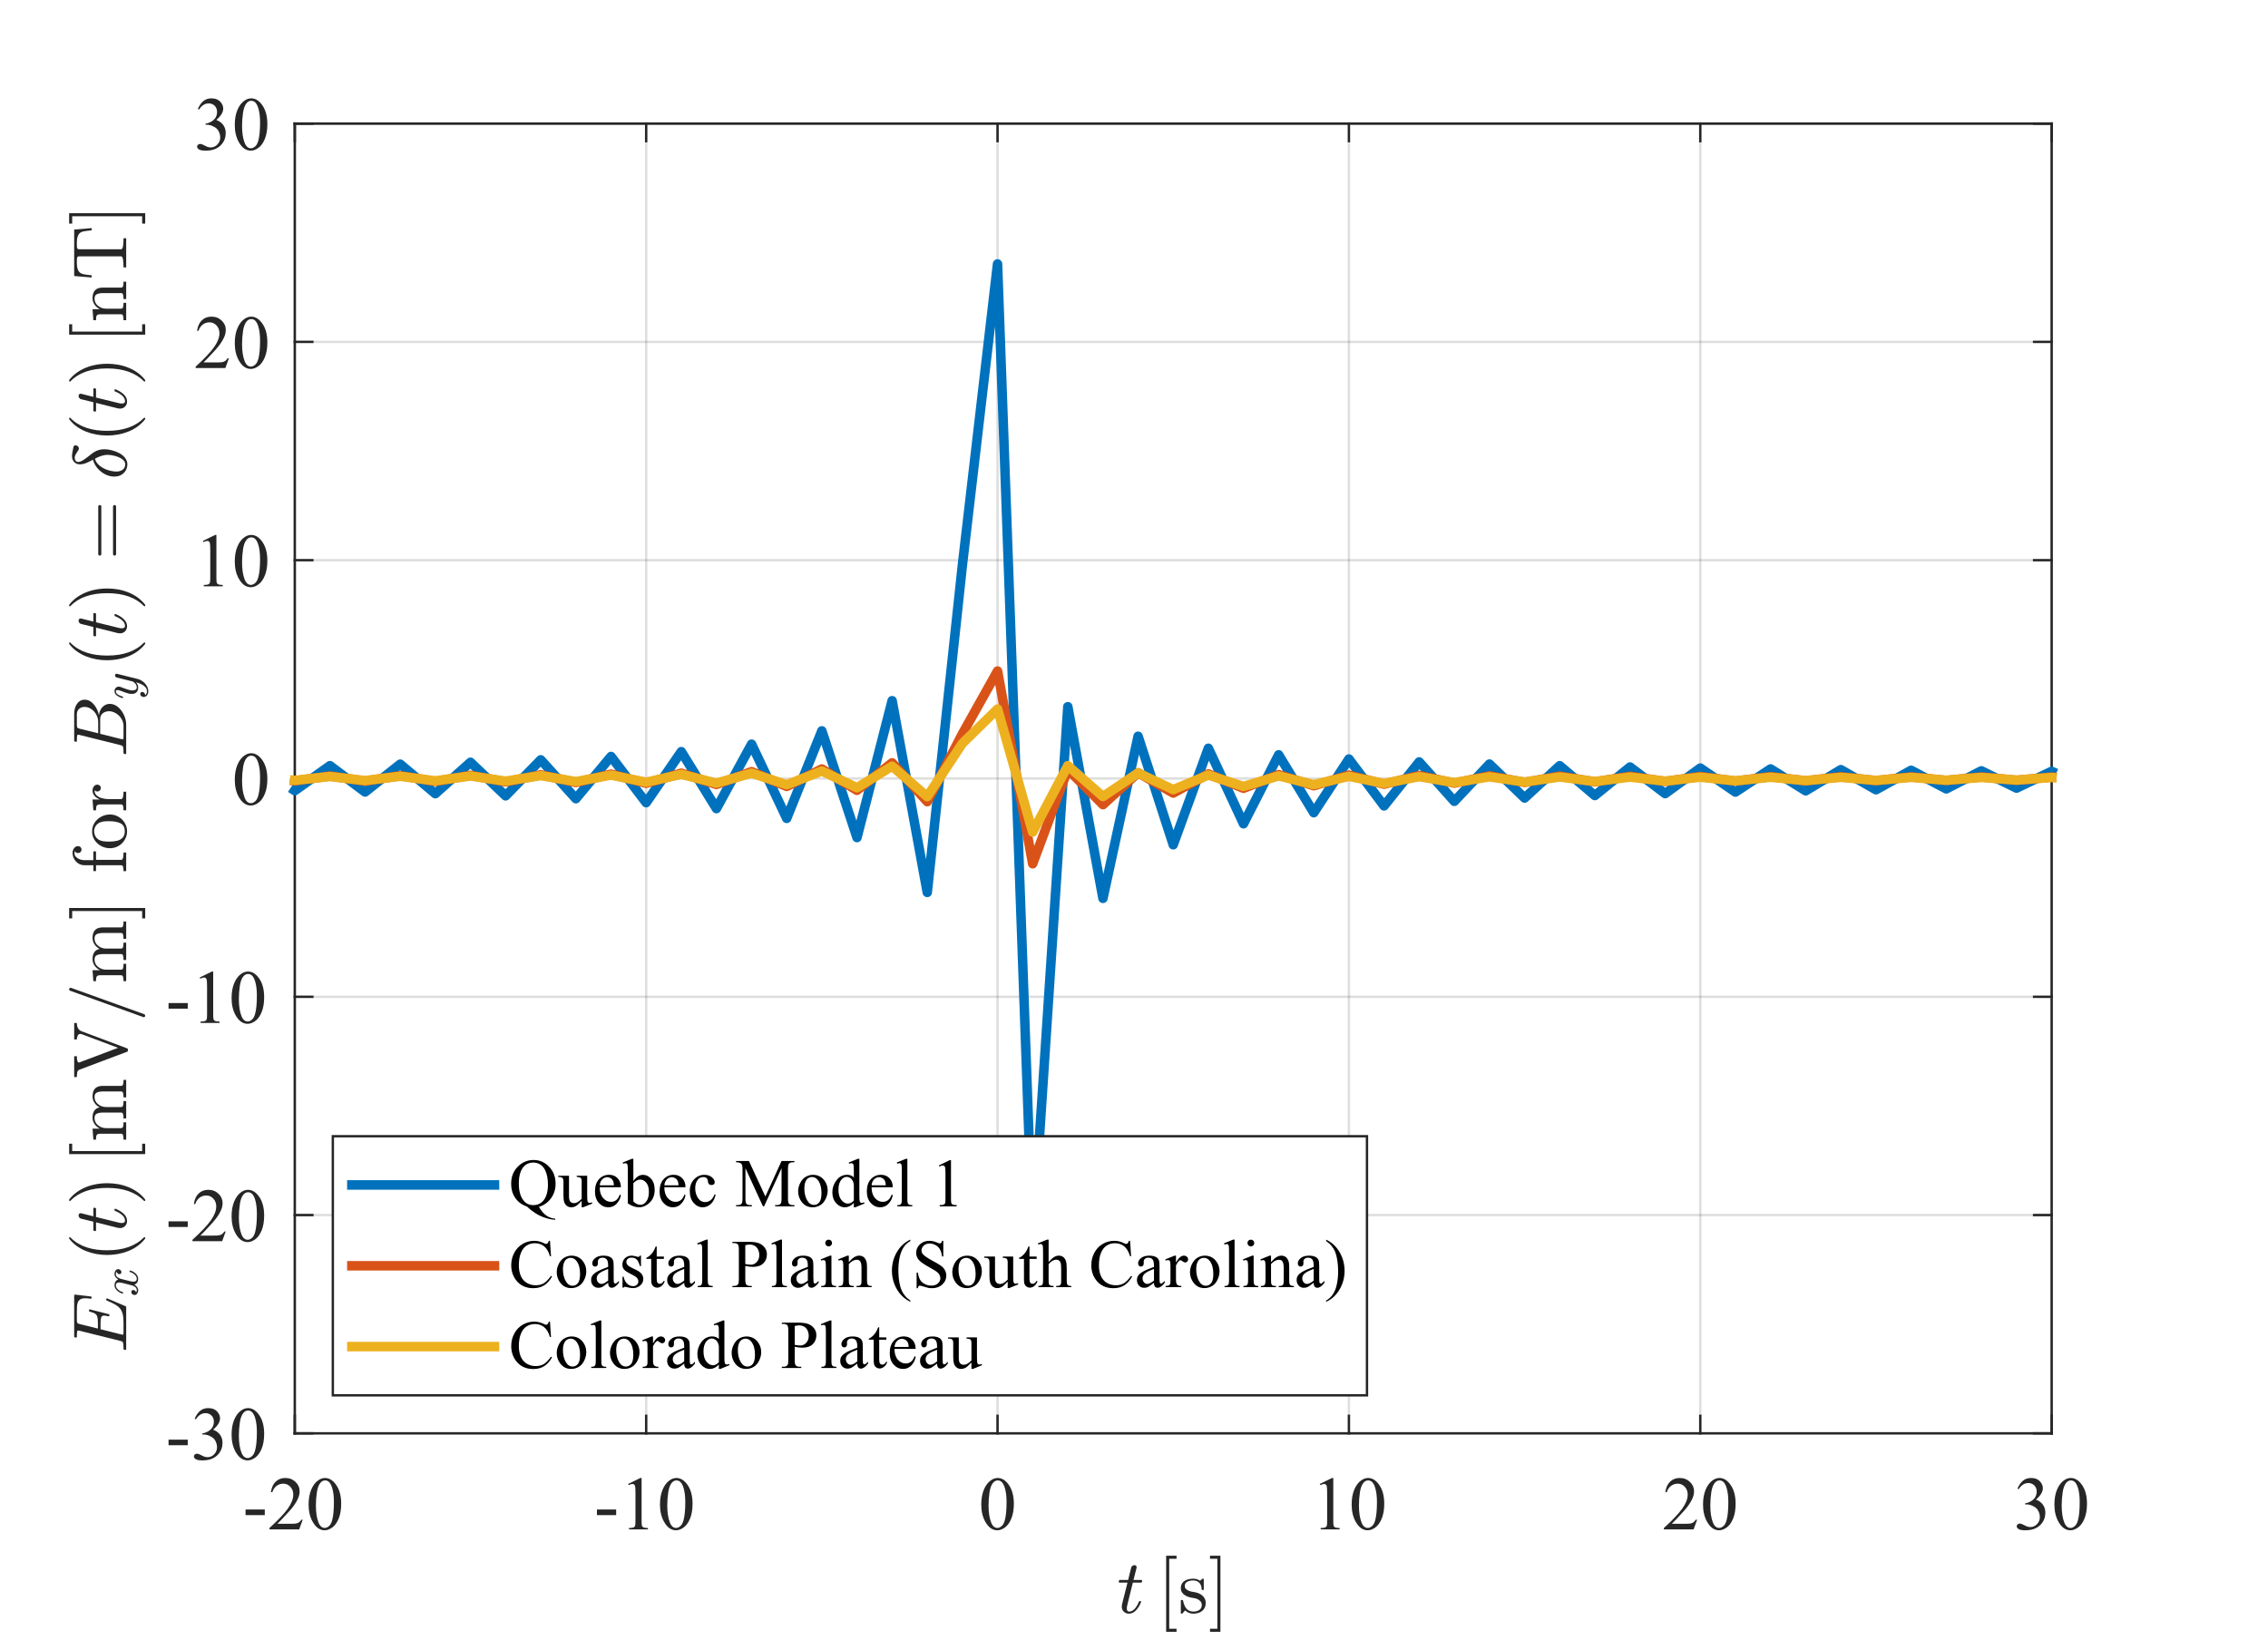 <?xml version="1.0"?>
<!DOCTYPE svg PUBLIC '-//W3C//DTD SVG 1.0//EN'
          'http://www.w3.org/TR/2001/REC-SVG-20010904/DTD/svg10.dtd'>
<svg xmlns:xlink="http://www.w3.org/1999/xlink" style="fill-opacity:1; color-rendering:auto; color-interpolation:auto; text-rendering:auto; stroke:black; stroke-linecap:square; stroke-miterlimit:10; shape-rendering:auto; stroke-opacity:1; fill:black; stroke-dasharray:none; font-weight:normal; stroke-width:1; font-family:'Dialog'; font-style:normal; stroke-linejoin:miter; font-size:12px; stroke-dashoffset:0; image-rendering:auto;" width="477" height="345" xmlns="http://www.w3.org/2000/svg"
><rect width="100%" height="100%" fill="#333333" stroke="none"/><!--Generated by the Batik Graphics2D SVG Generator--><defs id="genericDefs"
  /><g
  ><defs id="defs1"
    ><clipPath clipPathUnits="userSpaceOnUse" id="clipPath1"
      ><path d="M0 0 L477 0 L477 345 L0 345 L0 0 Z"
      /></clipPath
    ></defs
    ><g style="fill:white; stroke:white;"
    ><rect x="0" y="0" width="477" style="clip-path:url(#clipPath1); stroke:none;" height="345"
    /></g
    ><g style="fill:white; text-rendering:optimizeSpeed; color-rendering:optimizeSpeed; image-rendering:optimizeSpeed; shape-rendering:crispEdges; stroke:white; color-interpolation:sRGB;"
    ><rect x="0" width="477" height="345" y="0" style="stroke:none;"
      /><path style="stroke:none;" d="M62 301.5 L431.5 301.5 L431.5 26 L62 26 Z"
    /></g
    ><g style="stroke-linecap:butt; fill-opacity:0.149; fill:rgb(38,38,38); text-rendering:geometricPrecision; image-rendering:optimizeQuality; color-rendering:optimizeQuality; stroke-linejoin:round; stroke:rgb(38,38,38); color-interpolation:linearRGB; stroke-width:0.5; stroke-opacity:0.149;"
    ><line y2="26" style="fill:none;" x1="62" x2="62" y1="301.5"
      /><line y2="26" style="fill:none;" x1="135.9" x2="135.9" y1="301.5"
      /><line y2="26" style="fill:none;" x1="209.8" x2="209.8" y1="301.5"
      /><line y2="26" style="fill:none;" x1="283.7" x2="283.7" y1="301.5"
      /><line y2="26" style="fill:none;" x1="357.6" x2="357.6" y1="301.5"
      /><line y2="26" style="fill:none;" x1="431.5" x2="431.5" y1="301.5"
      /><line y2="301.5" style="fill:none;" x1="431.5" x2="62" y1="301.5"
      /><line y2="255.583" style="fill:none;" x1="431.5" x2="62" y1="255.583"
      /><line y2="209.667" style="fill:none;" x1="431.5" x2="62" y1="209.667"
      /><line y2="163.75" style="fill:none;" x1="431.5" x2="62" y1="163.75"
      /><line y2="117.833" style="fill:none;" x1="431.5" x2="62" y1="117.833"
      /><line y2="71.917" style="fill:none;" x1="431.5" x2="62" y1="71.917"
      /><line y2="26" style="fill:none;" x1="431.5" x2="62" y1="26"
      /><line x1="62" x2="431.5" y1="301.5" style="stroke-linecap:square; fill-opacity:1; fill:none; stroke-opacity:1;" y2="301.5"
      /><line x1="62" x2="431.5" y1="26" style="stroke-linecap:square; fill-opacity:1; fill:none; stroke-opacity:1;" y2="26"
      /><line x1="62" x2="62" y1="301.5" style="stroke-linecap:square; fill-opacity:1; fill:none; stroke-opacity:1;" y2="297.805"
      /><line x1="135.9" x2="135.9" y1="301.5" style="stroke-linecap:square; fill-opacity:1; fill:none; stroke-opacity:1;" y2="297.805"
      /><line x1="209.8" x2="209.8" y1="301.5" style="stroke-linecap:square; fill-opacity:1; fill:none; stroke-opacity:1;" y2="297.805"
      /><line x1="283.7" x2="283.7" y1="301.5" style="stroke-linecap:square; fill-opacity:1; fill:none; stroke-opacity:1;" y2="297.805"
      /><line x1="357.6" x2="357.6" y1="301.5" style="stroke-linecap:square; fill-opacity:1; fill:none; stroke-opacity:1;" y2="297.805"
      /><line x1="431.5" x2="431.5" y1="301.5" style="stroke-linecap:square; fill-opacity:1; fill:none; stroke-opacity:1;" y2="297.805"
      /><line x1="62" x2="62" y1="26" style="stroke-linecap:square; fill-opacity:1; fill:none; stroke-opacity:1;" y2="29.695"
      /><line x1="135.9" x2="135.9" y1="26" style="stroke-linecap:square; fill-opacity:1; fill:none; stroke-opacity:1;" y2="29.695"
      /><line x1="209.8" x2="209.8" y1="26" style="stroke-linecap:square; fill-opacity:1; fill:none; stroke-opacity:1;" y2="29.695"
      /><line x1="283.7" x2="283.7" y1="26" style="stroke-linecap:square; fill-opacity:1; fill:none; stroke-opacity:1;" y2="29.695"
      /><line x1="357.6" x2="357.6" y1="26" style="stroke-linecap:square; fill-opacity:1; fill:none; stroke-opacity:1;" y2="29.695"
      /><line x1="431.5" x2="431.5" y1="26" style="stroke-linecap:square; fill-opacity:1; fill:none; stroke-opacity:1;" y2="29.695"
    /></g
    ><g transform="translate(62,306.7)" style="font-size:16px; fill:rgb(38,38,38); text-rendering:geometricPrecision; image-rendering:optimizeQuality; color-rendering:optimizeQuality; font-family:'Times New Roman'; stroke:rgb(38,38,38); color-interpolation:linearRGB;"
    ><path style="stroke:none;" d="M-10.352 10.82 L-6.312 10.82 L-6.312 12 L-10.352 12 ZM1.664 12.961 L0.922 15 L-5.328 15 L-5.328 14.711 Q-2.57 12.195 -1.445 10.602 Q-0.32 9.008 -0.32 7.688 Q-0.32 6.68 -0.938 6.031 Q-1.555 5.383 -2.414 5.383 Q-3.195 5.383 -3.816 5.84 Q-4.438 6.297 -4.734 7.18 L-5.023 7.18 Q-4.828 5.734 -4.019 4.961 Q-3.211 4.188 -2 4.188 Q-0.711 4.188 0.152 5.016 Q1.016 5.844 1.016 6.969 Q1.016 7.773 0.641 8.578 Q0.062 9.844 -1.234 11.258 Q-3.18 13.383 -3.664 13.82 L-0.898 13.82 Q-0.055 13.82 0.285 13.758 Q0.625 13.695 0.898 13.504 Q1.172 13.312 1.375 12.961 ZM2.906 9.766 Q2.906 7.953 3.453 6.644 Q4 5.336 4.906 4.695 Q5.609 4.188 6.359 4.188 Q7.578 4.188 8.547 5.43 Q9.758 6.969 9.758 9.602 Q9.758 11.445 9.227 12.734 Q8.695 14.023 7.871 14.605 Q7.047 15.188 6.281 15.188 Q4.766 15.188 3.758 13.398 Q2.906 11.891 2.906 9.766 ZM4.438 9.961 Q4.438 12.148 4.977 13.531 Q5.422 14.695 6.305 14.695 Q6.727 14.695 7.18 14.316 Q7.633 13.938 7.867 13.047 Q8.227 11.703 8.227 9.258 Q8.227 7.445 7.852 6.234 Q7.57 5.336 7.125 4.961 Q6.805 4.703 6.352 4.703 Q5.82 4.703 5.406 5.18 Q4.844 5.828 4.641 7.219 Q4.438 8.609 4.438 9.961 Z"
    /></g
    ><g transform="translate(135.9,306.7)" style="font-size:16px; fill:rgb(38,38,38); text-rendering:geometricPrecision; image-rendering:optimizeQuality; color-rendering:optimizeQuality; font-family:'Times New Roman'; stroke:rgb(38,38,38); color-interpolation:linearRGB;"
    ><path style="stroke:none;" d="M-10.352 10.82 L-6.312 10.82 L-6.312 12 L-10.352 12 ZM-3.797 5.445 L-1.219 4.188 L-0.961 4.188 L-0.961 13.133 Q-0.961 14.023 -0.887 14.242 Q-0.812 14.461 -0.578 14.578 Q-0.344 14.695 0.375 14.711 L0.375 15 L-3.609 15 L-3.609 14.711 Q-2.859 14.695 -2.641 14.582 Q-2.422 14.469 -2.336 14.277 Q-2.25 14.086 -2.25 13.133 L-2.25 7.414 Q-2.25 6.258 -2.328 5.93 Q-2.383 5.68 -2.527 5.562 Q-2.672 5.445 -2.875 5.445 Q-3.164 5.445 -3.68 5.688 ZM2.906 9.766 Q2.906 7.953 3.453 6.644 Q4 5.336 4.906 4.695 Q5.609 4.188 6.359 4.188 Q7.578 4.188 8.547 5.43 Q9.758 6.969 9.758 9.602 Q9.758 11.445 9.227 12.734 Q8.695 14.023 7.871 14.605 Q7.047 15.188 6.281 15.188 Q4.766 15.188 3.758 13.398 Q2.906 11.891 2.906 9.766 ZM4.438 9.961 Q4.438 12.148 4.977 13.531 Q5.422 14.695 6.305 14.695 Q6.727 14.695 7.18 14.316 Q7.633 13.938 7.867 13.047 Q8.227 11.703 8.227 9.258 Q8.227 7.445 7.852 6.234 Q7.57 5.336 7.125 4.961 Q6.805 4.703 6.352 4.703 Q5.82 4.703 5.406 5.18 Q4.844 5.828 4.641 7.219 Q4.438 8.609 4.438 9.961 Z"
    /></g
    ><g transform="translate(209.8,306.7)" style="font-size:16px; fill:rgb(38,38,38); text-rendering:geometricPrecision; image-rendering:optimizeQuality; color-rendering:optimizeQuality; font-family:'Times New Roman'; stroke:rgb(38,38,38); color-interpolation:linearRGB;"
    ><path style="stroke:none;" d="M-3.422 9.766 Q-3.422 7.953 -2.875 6.644 Q-2.328 5.336 -1.422 4.695 Q-0.719 4.188 0.031 4.188 Q1.25 4.188 2.219 5.43 Q3.43 6.969 3.43 9.602 Q3.43 11.445 2.898 12.734 Q2.367 14.023 1.543 14.605 Q0.719 15.188 -0.047 15.188 Q-1.562 15.188 -2.57 13.398 Q-3.422 11.891 -3.422 9.766 ZM-1.891 9.961 Q-1.891 12.148 -1.352 13.531 Q-0.906 14.695 -0.023 14.695 Q0.398 14.695 0.852 14.316 Q1.305 13.938 1.539 13.047 Q1.898 11.703 1.898 9.258 Q1.898 7.445 1.523 6.234 Q1.242 5.336 0.797 4.961 Q0.477 4.703 0.023 4.703 Q-0.508 4.703 -0.922 5.18 Q-1.484 5.828 -1.688 7.219 Q-1.891 8.609 -1.891 9.961 Z"
    /></g
    ><g transform="translate(283.7,306.7)" style="font-size:16px; fill:rgb(38,38,38); text-rendering:geometricPrecision; image-rendering:optimizeQuality; color-rendering:optimizeQuality; font-family:'Times New Roman'; stroke:rgb(38,38,38); color-interpolation:linearRGB;"
    ><path style="stroke:none;" d="M-6.125 5.445 L-3.547 4.188 L-3.289 4.188 L-3.289 13.133 Q-3.289 14.023 -3.215 14.242 Q-3.141 14.461 -2.906 14.578 Q-2.672 14.695 -1.953 14.711 L-1.953 15 L-5.938 15 L-5.938 14.711 Q-5.188 14.695 -4.969 14.582 Q-4.75 14.469 -4.664 14.277 Q-4.578 14.086 -4.578 13.133 L-4.578 7.414 Q-4.578 6.258 -4.656 5.93 Q-4.711 5.68 -4.856 5.562 Q-5 5.445 -5.203 5.445 Q-5.492 5.445 -6.008 5.688 ZM0.578 9.766 Q0.578 7.953 1.125 6.644 Q1.672 5.336 2.578 4.695 Q3.281 4.188 4.031 4.188 Q5.25 4.188 6.219 5.43 Q7.43 6.969 7.43 9.602 Q7.43 11.445 6.898 12.734 Q6.367 14.023 5.543 14.605 Q4.719 15.188 3.953 15.188 Q2.438 15.188 1.43 13.398 Q0.578 11.891 0.578 9.766 ZM2.109 9.961 Q2.109 12.148 2.648 13.531 Q3.094 14.695 3.977 14.695 Q4.398 14.695 4.852 14.316 Q5.305 13.938 5.539 13.047 Q5.898 11.703 5.898 9.258 Q5.898 7.445 5.523 6.234 Q5.242 5.336 4.797 4.961 Q4.477 4.703 4.023 4.703 Q3.492 4.703 3.078 5.18 Q2.516 5.828 2.312 7.219 Q2.109 8.609 2.109 9.961 Z"
    /></g
    ><g transform="translate(357.6,306.7)" style="font-size:16px; fill:rgb(38,38,38); text-rendering:geometricPrecision; image-rendering:optimizeQuality; color-rendering:optimizeQuality; font-family:'Times New Roman'; stroke:rgb(38,38,38); color-interpolation:linearRGB;"
    ><path style="stroke:none;" d="M-0.664 12.961 L-1.406 15 L-7.656 15 L-7.656 14.711 Q-4.898 12.195 -3.773 10.602 Q-2.648 9.008 -2.648 7.688 Q-2.648 6.68 -3.266 6.031 Q-3.883 5.383 -4.742 5.383 Q-5.523 5.383 -6.144 5.84 Q-6.766 6.297 -7.062 7.18 L-7.352 7.18 Q-7.156 5.734 -6.348 4.961 Q-5.539 4.188 -4.328 4.188 Q-3.039 4.188 -2.176 5.016 Q-1.312 5.844 -1.312 6.969 Q-1.312 7.773 -1.688 8.578 Q-2.266 9.844 -3.562 11.258 Q-5.508 13.383 -5.992 13.82 L-3.227 13.82 Q-2.383 13.82 -2.043 13.758 Q-1.703 13.695 -1.43 13.504 Q-1.156 13.312 -0.953 12.961 ZM0.578 9.766 Q0.578 7.953 1.125 6.644 Q1.672 5.336 2.578 4.695 Q3.281 4.188 4.031 4.188 Q5.25 4.188 6.219 5.43 Q7.43 6.969 7.43 9.602 Q7.43 11.445 6.898 12.734 Q6.367 14.023 5.543 14.605 Q4.719 15.188 3.953 15.188 Q2.438 15.188 1.43 13.398 Q0.578 11.891 0.578 9.766 ZM2.109 9.961 Q2.109 12.148 2.648 13.531 Q3.094 14.695 3.977 14.695 Q4.398 14.695 4.852 14.316 Q5.305 13.938 5.539 13.047 Q5.898 11.703 5.898 9.258 Q5.898 7.445 5.523 6.234 Q5.242 5.336 4.797 4.961 Q4.477 4.703 4.023 4.703 Q3.492 4.703 3.078 5.18 Q2.516 5.828 2.312 7.219 Q2.109 8.609 2.109 9.961 Z"
    /></g
    ><g transform="translate(431.5,306.7)" style="font-size:16px; fill:rgb(38,38,38); text-rendering:geometricPrecision; image-rendering:optimizeQuality; color-rendering:optimizeQuality; font-family:'Times New Roman'; stroke:rgb(38,38,38); color-interpolation:linearRGB;"
    ><path style="stroke:none;" d="M-7.188 6.422 Q-6.734 5.352 -6.043 4.769 Q-5.352 4.188 -4.32 4.188 Q-3.047 4.188 -2.367 5.016 Q-1.852 5.633 -1.852 6.336 Q-1.852 7.492 -3.305 8.727 Q-2.328 9.109 -1.828 9.82 Q-1.328 10.531 -1.328 11.492 Q-1.328 12.867 -2.203 13.875 Q-3.344 15.188 -5.508 15.188 Q-6.578 15.188 -6.965 14.922 Q-7.352 14.656 -7.352 14.352 Q-7.352 14.125 -7.168 13.953 Q-6.984 13.781 -6.727 13.781 Q-6.531 13.781 -6.328 13.844 Q-6.195 13.883 -5.727 14.129 Q-5.258 14.375 -5.078 14.422 Q-4.789 14.508 -4.461 14.508 Q-3.664 14.508 -3.074 13.891 Q-2.484 13.273 -2.484 12.43 Q-2.484 11.812 -2.758 11.227 Q-2.961 10.789 -3.203 10.562 Q-3.539 10.25 -4.125 9.996 Q-4.711 9.742 -5.32 9.742 L-5.57 9.742 L-5.57 9.508 Q-4.953 9.43 -4.332 9.062 Q-3.711 8.695 -3.43 8.18 Q-3.148 7.664 -3.148 7.047 Q-3.148 6.242 -3.652 5.746 Q-4.156 5.25 -4.906 5.25 Q-6.117 5.25 -6.93 6.547 ZM0.578 9.766 Q0.578 7.953 1.125 6.644 Q1.672 5.336 2.578 4.695 Q3.281 4.188 4.031 4.188 Q5.25 4.188 6.219 5.43 Q7.43 6.969 7.43 9.602 Q7.43 11.445 6.898 12.734 Q6.367 14.023 5.543 14.605 Q4.719 15.188 3.953 15.188 Q2.438 15.188 1.43 13.398 Q0.578 11.891 0.578 9.766 ZM2.109 9.961 Q2.109 12.148 2.648 13.531 Q3.094 14.695 3.977 14.695 Q4.398 14.695 4.852 14.316 Q5.305 13.938 5.539 13.047 Q5.898 11.703 5.898 9.258 Q5.898 7.445 5.523 6.234 Q5.242 5.336 4.797 4.961 Q4.477 4.703 4.023 4.703 Q3.492 4.703 3.078 5.18 Q2.516 5.828 2.312 7.219 Q2.109 8.609 2.109 9.961 Z"
    /></g
    ><g transform="translate(246.75,325.8)" style="font-size:16px; fill:rgb(38,38,38); text-rendering:geometricPrecision; image-rendering:optimizeQuality; color-rendering:optimizeQuality; font-family:'mwa_cmmi10'; stroke:rgb(38,38,38); color-interpolation:linearRGB;"
    ><path style="stroke:none;" d="M-10.822 12.143 Q-10.822 11.909 -10.775 11.69 L-9.619 7.096 L-11.307 7.096 Q-11.463 7.096 -11.463 6.893 Q-11.4 6.534 -11.26 6.534 L-9.478 6.534 L-8.838 3.924 Q-8.775 3.721 -8.588 3.573 Q-8.4 3.424 -8.166 3.424 Q-7.963 3.424 -7.83 3.542 Q-7.697 3.659 -7.697 3.862 Q-7.697 3.909 -7.697 3.94 Q-7.697 3.971 -7.713 4.002 L-8.353 6.534 L-6.697 6.534 Q-6.541 6.534 -6.541 6.752 Q-6.541 6.784 -6.564 6.877 Q-6.588 6.971 -6.627 7.034 Q-6.666 7.096 -6.744 7.096 L-8.494 7.096 L-9.635 11.721 Q-9.76 12.174 -9.76 12.502 Q-9.76 13.19 -9.291 13.19 Q-8.588 13.19 -8.041 12.534 Q-7.494 11.877 -7.213 11.081 Q-7.15 10.987 -7.088 10.987 L-6.885 10.987 Q-6.822 10.987 -6.783 11.034 Q-6.744 11.081 -6.744 11.127 Q-6.744 11.159 -6.76 11.174 Q-7.119 12.143 -7.791 12.885 Q-8.463 13.627 -9.322 13.627 Q-9.963 13.627 -10.393 13.206 Q-10.822 12.784 -10.822 12.143 Z"
      /><path style="stroke:none;" d="M-1.487 17.44 L-1.487 1.44 L0.7 1.44 L0.7 2.081 L-0.847 2.081 L-0.847 16.799 L0.7 16.799 L0.7 17.44 L-1.487 17.44 Z"
      /><path style="stroke:none;" d="M1.598 13.487 L1.598 10.877 Q1.598 10.752 1.738 10.752 L1.942 10.752 Q2.035 10.752 2.067 10.877 Q2.504 13.19 4.223 13.19 Q4.973 13.19 5.489 12.846 Q6.004 12.502 6.004 11.784 Q6.004 11.268 5.606 10.909 Q5.207 10.549 4.66 10.409 L3.582 10.206 Q3.051 10.081 2.606 9.838 Q2.16 9.596 1.879 9.198 Q1.598 8.799 1.598 8.268 Q1.598 7.565 1.973 7.112 Q2.348 6.659 2.942 6.463 Q3.535 6.268 4.223 6.268 Q5.035 6.268 5.645 6.706 L6.114 6.299 Q6.114 6.268 6.192 6.268 L6.301 6.268 Q6.348 6.268 6.387 6.307 Q6.426 6.346 6.426 6.393 L6.426 8.487 Q6.426 8.643 6.301 8.643 L6.114 8.643 Q5.973 8.643 5.973 8.487 Q5.973 7.659 5.504 7.151 Q5.035 6.643 4.207 6.643 Q3.489 6.643 2.957 6.909 Q2.426 7.174 2.426 7.815 Q2.426 8.268 2.809 8.549 Q3.192 8.831 3.692 8.956 L4.785 9.159 Q5.332 9.284 5.801 9.581 Q6.27 9.877 6.551 10.331 Q6.832 10.784 6.832 11.362 Q6.832 11.94 6.629 12.362 Q6.426 12.784 6.074 13.065 Q5.723 13.346 5.239 13.487 Q4.754 13.627 4.223 13.627 Q3.223 13.627 2.504 12.94 L1.926 13.581 Q1.926 13.627 1.832 13.627 L1.738 13.627 Q1.598 13.627 1.598 13.487 Z"
      /><path style="stroke:none;" d="M7.737 17.44 L7.737 16.799 L9.284 16.799 L9.284 2.081 L7.737 2.081 L7.737 1.44 L9.925 1.44 L9.925 17.44 L7.737 17.44 Z"
    /></g
    ><g style="fill:rgb(38,38,38); text-rendering:geometricPrecision; image-rendering:optimizeQuality; color-rendering:optimizeQuality; stroke-linejoin:round; stroke:rgb(38,38,38); color-interpolation:linearRGB; stroke-width:0.5;"
    ><line y2="26" style="fill:none;" x1="62" x2="62" y1="301.5"
      /><line y2="26" style="fill:none;" x1="431.5" x2="431.5" y1="301.5"
      /><line y2="301.5" style="fill:none;" x1="62" x2="65.695" y1="301.5"
      /><line y2="255.583" style="fill:none;" x1="62" x2="65.695" y1="255.583"
      /><line y2="209.667" style="fill:none;" x1="62" x2="65.695" y1="209.667"
      /><line y2="163.75" style="fill:none;" x1="62" x2="65.695" y1="163.75"
      /><line y2="117.833" style="fill:none;" x1="62" x2="65.695" y1="117.833"
      /><line y2="71.917" style="fill:none;" x1="62" x2="65.695" y1="71.917"
      /><line y2="26" style="fill:none;" x1="62" x2="65.695" y1="26"
      /><line y2="301.5" style="fill:none;" x1="431.5" x2="427.805" y1="301.5"
      /><line y2="255.583" style="fill:none;" x1="431.5" x2="427.805" y1="255.583"
      /><line y2="209.667" style="fill:none;" x1="431.5" x2="427.805" y1="209.667"
      /><line y2="163.75" style="fill:none;" x1="431.5" x2="427.805" y1="163.75"
      /><line y2="117.833" style="fill:none;" x1="431.5" x2="427.805" y1="117.833"
      /><line y2="71.917" style="fill:none;" x1="431.5" x2="427.805" y1="71.917"
      /><line y2="26" style="fill:none;" x1="431.5" x2="427.805" y1="26"
    /></g
    ><g transform="translate(56.8,301.5)" style="font-size:16px; fill:rgb(38,38,38); text-rendering:geometricPrecision; image-rendering:optimizeQuality; color-rendering:optimizeQuality; font-family:'Times New Roman'; stroke:rgb(38,38,38); color-interpolation:linearRGB;"
    ><path style="stroke:none;" d="M-21.352 1.32 L-17.312 1.32 L-17.312 2.5 L-21.352 2.5 ZM-15.859 -3.078 Q-15.406 -4.148 -14.715 -4.731 Q-14.023 -5.312 -12.992 -5.312 Q-11.719 -5.312 -11.039 -4.484 Q-10.523 -3.867 -10.523 -3.164 Q-10.523 -2.008 -11.977 -0.773 Q-11 -0.391 -10.5 0.32 Q-10 1.031 -10 1.992 Q-10 3.367 -10.875 4.375 Q-12.016 5.688 -14.18 5.688 Q-15.25 5.688 -15.637 5.422 Q-16.023 5.156 -16.023 4.852 Q-16.023 4.625 -15.84 4.453 Q-15.656 4.281 -15.398 4.281 Q-15.203 4.281 -15 4.344 Q-14.867 4.383 -14.398 4.629 Q-13.93 4.875 -13.75 4.922 Q-13.461 5.008 -13.133 5.008 Q-12.336 5.008 -11.746 4.391 Q-11.156 3.773 -11.156 2.93 Q-11.156 2.312 -11.43 1.727 Q-11.633 1.289 -11.875 1.062 Q-12.211 0.75 -12.797 0.496 Q-13.383 0.242 -13.992 0.242 L-14.242 0.242 L-14.242 0.008 Q-13.625 -0.07 -13.004 -0.438 Q-12.383 -0.805 -12.102 -1.32 Q-11.82 -1.836 -11.82 -2.453 Q-11.82 -3.258 -12.324 -3.754 Q-12.828 -4.25 -13.578 -4.25 Q-14.789 -4.25 -15.602 -2.953 ZM-8.094 0.266 Q-8.094 -1.547 -7.547 -2.856 Q-7 -4.164 -6.094 -4.805 Q-5.391 -5.312 -4.641 -5.312 Q-3.422 -5.312 -2.453 -4.07 Q-1.242 -2.531 -1.242 0.102 Q-1.242 1.945 -1.773 3.234 Q-2.305 4.523 -3.129 5.106 Q-3.953 5.688 -4.719 5.688 Q-6.234 5.688 -7.242 3.898 Q-8.094 2.391 -8.094 0.266 ZM-6.562 0.461 Q-6.562 2.648 -6.023 4.031 Q-5.578 5.195 -4.695 5.195 Q-4.273 5.195 -3.82 4.816 Q-3.367 4.438 -3.133 3.547 Q-2.773 2.203 -2.773 -0.242 Q-2.773 -2.055 -3.148 -3.266 Q-3.43 -4.164 -3.875 -4.539 Q-4.195 -4.797 -4.648 -4.797 Q-5.18 -4.797 -5.594 -4.32 Q-6.156 -3.672 -6.359 -2.281 Q-6.562 -0.891 -6.562 0.461 Z"
    /></g
    ><g transform="translate(56.8,255.583)" style="font-size:16px; fill:rgb(38,38,38); text-rendering:geometricPrecision; image-rendering:optimizeQuality; color-rendering:optimizeQuality; font-family:'Times New Roman'; stroke:rgb(38,38,38); color-interpolation:linearRGB;"
    ><path style="stroke:none;" d="M-21.352 1.32 L-17.312 1.32 L-17.312 2.5 L-21.352 2.5 ZM-9.336 3.461 L-10.078 5.5 L-16.328 5.5 L-16.328 5.211 Q-13.57 2.695 -12.445 1.102 Q-11.32 -0.492 -11.32 -1.812 Q-11.32 -2.82 -11.938 -3.469 Q-12.555 -4.117 -13.414 -4.117 Q-14.195 -4.117 -14.816 -3.66 Q-15.438 -3.203 -15.734 -2.32 L-16.023 -2.32 Q-15.828 -3.766 -15.02 -4.539 Q-14.211 -5.312 -13 -5.312 Q-11.711 -5.312 -10.848 -4.484 Q-9.984 -3.656 -9.984 -2.531 Q-9.984 -1.727 -10.359 -0.922 Q-10.938 0.344 -12.234 1.758 Q-14.18 3.883 -14.664 4.32 L-11.898 4.32 Q-11.055 4.32 -10.715 4.258 Q-10.375 4.195 -10.102 4.004 Q-9.828 3.812 -9.625 3.461 ZM-8.094 0.266 Q-8.094 -1.547 -7.547 -2.856 Q-7 -4.164 -6.094 -4.805 Q-5.391 -5.312 -4.641 -5.312 Q-3.422 -5.312 -2.453 -4.07 Q-1.242 -2.531 -1.242 0.102 Q-1.242 1.945 -1.773 3.234 Q-2.305 4.523 -3.129 5.106 Q-3.953 5.688 -4.719 5.688 Q-6.234 5.688 -7.242 3.898 Q-8.094 2.391 -8.094 0.266 ZM-6.562 0.461 Q-6.562 2.648 -6.023 4.031 Q-5.578 5.195 -4.695 5.195 Q-4.273 5.195 -3.82 4.816 Q-3.367 4.438 -3.133 3.547 Q-2.773 2.203 -2.773 -0.242 Q-2.773 -2.055 -3.148 -3.266 Q-3.43 -4.164 -3.875 -4.539 Q-4.195 -4.797 -4.648 -4.797 Q-5.18 -4.797 -5.594 -4.32 Q-6.156 -3.672 -6.359 -2.281 Q-6.562 -0.891 -6.562 0.461 Z"
    /></g
    ><g transform="translate(56.8,209.667)" style="font-size:16px; fill:rgb(38,38,38); text-rendering:geometricPrecision; image-rendering:optimizeQuality; color-rendering:optimizeQuality; font-family:'Times New Roman'; stroke:rgb(38,38,38); color-interpolation:linearRGB;"
    ><path style="stroke:none;" d="M-21.352 1.32 L-17.312 1.32 L-17.312 2.5 L-21.352 2.5 ZM-14.797 -4.055 L-12.219 -5.312 L-11.961 -5.312 L-11.961 3.633 Q-11.961 4.523 -11.887 4.742 Q-11.812 4.961 -11.578 5.078 Q-11.344 5.195 -10.625 5.211 L-10.625 5.5 L-14.609 5.5 L-14.609 5.211 Q-13.859 5.195 -13.641 5.082 Q-13.422 4.969 -13.336 4.777 Q-13.25 4.586 -13.25 3.633 L-13.25 -2.086 Q-13.25 -3.242 -13.328 -3.57 Q-13.383 -3.82 -13.527 -3.938 Q-13.672 -4.055 -13.875 -4.055 Q-14.164 -4.055 -14.68 -3.812 ZM-8.094 0.266 Q-8.094 -1.547 -7.547 -2.856 Q-7 -4.164 -6.094 -4.805 Q-5.391 -5.312 -4.641 -5.312 Q-3.422 -5.312 -2.453 -4.07 Q-1.242 -2.531 -1.242 0.102 Q-1.242 1.945 -1.773 3.234 Q-2.305 4.523 -3.129 5.106 Q-3.953 5.688 -4.719 5.688 Q-6.234 5.688 -7.242 3.898 Q-8.094 2.391 -8.094 0.266 ZM-6.562 0.461 Q-6.562 2.648 -6.023 4.031 Q-5.578 5.195 -4.695 5.195 Q-4.273 5.195 -3.82 4.816 Q-3.367 4.438 -3.133 3.547 Q-2.773 2.203 -2.773 -0.242 Q-2.773 -2.055 -3.148 -3.266 Q-3.43 -4.164 -3.875 -4.539 Q-4.195 -4.797 -4.648 -4.797 Q-5.18 -4.797 -5.594 -4.32 Q-6.156 -3.672 -6.359 -2.281 Q-6.562 -0.891 -6.562 0.461 Z"
    /></g
    ><g transform="translate(56.8,163.75)" style="font-size:16px; fill:rgb(38,38,38); text-rendering:geometricPrecision; image-rendering:optimizeQuality; color-rendering:optimizeQuality; font-family:'Times New Roman'; stroke:rgb(38,38,38); color-interpolation:linearRGB;"
    ><path style="stroke:none;" d="M-7.422 0.266 Q-7.422 -1.547 -6.875 -2.856 Q-6.328 -4.164 -5.422 -4.805 Q-4.719 -5.312 -3.969 -5.312 Q-2.75 -5.312 -1.781 -4.07 Q-0.57 -2.531 -0.57 0.102 Q-0.57 1.945 -1.102 3.234 Q-1.633 4.523 -2.457 5.106 Q-3.281 5.688 -4.047 5.688 Q-5.562 5.688 -6.57 3.898 Q-7.422 2.391 -7.422 0.266 ZM-5.891 0.461 Q-5.891 2.648 -5.352 4.031 Q-4.906 5.195 -4.023 5.195 Q-3.602 5.195 -3.148 4.816 Q-2.695 4.438 -2.461 3.547 Q-2.102 2.203 -2.102 -0.242 Q-2.102 -2.055 -2.477 -3.266 Q-2.758 -4.164 -3.203 -4.539 Q-3.523 -4.797 -3.977 -4.797 Q-4.508 -4.797 -4.922 -4.32 Q-5.484 -3.672 -5.688 -2.281 Q-5.891 -0.891 -5.891 0.461 Z"
    /></g
    ><g transform="translate(56.8,117.833)" style="font-size:16px; fill:rgb(38,38,38); text-rendering:geometricPrecision; image-rendering:optimizeQuality; color-rendering:optimizeQuality; font-family:'Times New Roman'; stroke:rgb(38,38,38); color-interpolation:linearRGB;"
    ><path style="stroke:none;" d="M-14.125 -4.055 L-11.547 -5.312 L-11.289 -5.312 L-11.289 3.633 Q-11.289 4.523 -11.215 4.742 Q-11.141 4.961 -10.906 5.078 Q-10.672 5.195 -9.953 5.211 L-9.953 5.5 L-13.938 5.5 L-13.938 5.211 Q-13.188 5.195 -12.969 5.082 Q-12.75 4.969 -12.664 4.777 Q-12.578 4.586 -12.578 3.633 L-12.578 -2.086 Q-12.578 -3.242 -12.656 -3.57 Q-12.711 -3.82 -12.855 -3.938 Q-13 -4.055 -13.203 -4.055 Q-13.492 -4.055 -14.008 -3.812 ZM-7.422 0.266 Q-7.422 -1.547 -6.875 -2.856 Q-6.328 -4.164 -5.422 -4.805 Q-4.719 -5.312 -3.969 -5.312 Q-2.75 -5.312 -1.781 -4.07 Q-0.57 -2.531 -0.57 0.102 Q-0.57 1.945 -1.102 3.234 Q-1.633 4.523 -2.457 5.106 Q-3.281 5.688 -4.047 5.688 Q-5.562 5.688 -6.57 3.898 Q-7.422 2.391 -7.422 0.266 ZM-5.891 0.461 Q-5.891 2.648 -5.352 4.031 Q-4.906 5.195 -4.023 5.195 Q-3.602 5.195 -3.148 4.816 Q-2.695 4.438 -2.461 3.547 Q-2.102 2.203 -2.102 -0.242 Q-2.102 -2.055 -2.477 -3.266 Q-2.758 -4.164 -3.203 -4.539 Q-3.523 -4.797 -3.977 -4.797 Q-4.508 -4.797 -4.922 -4.32 Q-5.484 -3.672 -5.688 -2.281 Q-5.891 -0.891 -5.891 0.461 Z"
    /></g
    ><g transform="translate(56.8,71.917)" style="font-size:16px; fill:rgb(38,38,38); text-rendering:geometricPrecision; image-rendering:optimizeQuality; color-rendering:optimizeQuality; font-family:'Times New Roman'; stroke:rgb(38,38,38); color-interpolation:linearRGB;"
    ><path style="stroke:none;" d="M-8.664 3.461 L-9.406 5.5 L-15.656 5.5 L-15.656 5.211 Q-12.898 2.695 -11.773 1.102 Q-10.648 -0.492 -10.648 -1.812 Q-10.648 -2.82 -11.266 -3.469 Q-11.883 -4.117 -12.742 -4.117 Q-13.523 -4.117 -14.145 -3.66 Q-14.766 -3.203 -15.062 -2.32 L-15.352 -2.32 Q-15.156 -3.766 -14.348 -4.539 Q-13.539 -5.312 -12.328 -5.312 Q-11.039 -5.312 -10.176 -4.484 Q-9.312 -3.656 -9.312 -2.531 Q-9.312 -1.727 -9.688 -0.922 Q-10.266 0.344 -11.562 1.758 Q-13.508 3.883 -13.992 4.32 L-11.227 4.32 Q-10.383 4.32 -10.043 4.258 Q-9.703 4.195 -9.43 4.004 Q-9.156 3.812 -8.953 3.461 ZM-7.422 0.266 Q-7.422 -1.547 -6.875 -2.856 Q-6.328 -4.164 -5.422 -4.805 Q-4.719 -5.312 -3.969 -5.312 Q-2.75 -5.312 -1.781 -4.07 Q-0.57 -2.531 -0.57 0.102 Q-0.57 1.945 -1.102 3.234 Q-1.633 4.523 -2.457 5.106 Q-3.281 5.688 -4.047 5.688 Q-5.562 5.688 -6.57 3.898 Q-7.422 2.391 -7.422 0.266 ZM-5.891 0.461 Q-5.891 2.648 -5.352 4.031 Q-4.906 5.195 -4.023 5.195 Q-3.602 5.195 -3.148 4.816 Q-2.695 4.438 -2.461 3.547 Q-2.102 2.203 -2.102 -0.242 Q-2.102 -2.055 -2.477 -3.266 Q-2.758 -4.164 -3.203 -4.539 Q-3.523 -4.797 -3.977 -4.797 Q-4.508 -4.797 -4.922 -4.32 Q-5.484 -3.672 -5.688 -2.281 Q-5.891 -0.891 -5.891 0.461 Z"
    /></g
    ><g transform="translate(56.8,26)" style="font-size:16px; fill:rgb(38,38,38); text-rendering:geometricPrecision; image-rendering:optimizeQuality; color-rendering:optimizeQuality; font-family:'Times New Roman'; stroke:rgb(38,38,38); color-interpolation:linearRGB;"
    ><path style="stroke:none;" d="M-15.188 -3.078 Q-14.734 -4.148 -14.043 -4.731 Q-13.352 -5.312 -12.32 -5.312 Q-11.047 -5.312 -10.367 -4.484 Q-9.852 -3.867 -9.852 -3.164 Q-9.852 -2.008 -11.305 -0.773 Q-10.328 -0.391 -9.828 0.32 Q-9.328 1.031 -9.328 1.992 Q-9.328 3.367 -10.203 4.375 Q-11.344 5.688 -13.508 5.688 Q-14.578 5.688 -14.965 5.422 Q-15.352 5.156 -15.352 4.852 Q-15.352 4.625 -15.168 4.453 Q-14.984 4.281 -14.727 4.281 Q-14.531 4.281 -14.328 4.344 Q-14.195 4.383 -13.727 4.629 Q-13.258 4.875 -13.078 4.922 Q-12.789 5.008 -12.461 5.008 Q-11.664 5.008 -11.074 4.391 Q-10.484 3.773 -10.484 2.93 Q-10.484 2.312 -10.758 1.727 Q-10.961 1.289 -11.203 1.062 Q-11.539 0.75 -12.125 0.496 Q-12.711 0.242 -13.32 0.242 L-13.57 0.242 L-13.57 0.008 Q-12.953 -0.07 -12.332 -0.438 Q-11.711 -0.805 -11.43 -1.32 Q-11.148 -1.836 -11.148 -2.453 Q-11.148 -3.258 -11.652 -3.754 Q-12.156 -4.25 -12.906 -4.25 Q-14.117 -4.25 -14.93 -2.953 ZM-7.422 0.266 Q-7.422 -1.547 -6.875 -2.856 Q-6.328 -4.164 -5.422 -4.805 Q-4.719 -5.312 -3.969 -5.312 Q-2.75 -5.312 -1.781 -4.07 Q-0.57 -2.531 -0.57 0.102 Q-0.57 1.945 -1.102 3.234 Q-1.633 4.523 -2.457 5.106 Q-3.281 5.688 -4.047 5.688 Q-5.562 5.688 -6.57 3.898 Q-7.422 2.391 -7.422 0.266 ZM-5.891 0.461 Q-5.891 2.648 -5.352 4.031 Q-4.906 5.195 -4.023 5.195 Q-3.602 5.195 -3.148 4.816 Q-2.695 4.438 -2.461 3.547 Q-2.102 2.203 -2.102 -0.242 Q-2.102 -2.055 -2.477 -3.266 Q-2.758 -4.164 -3.203 -4.539 Q-3.523 -4.797 -3.977 -4.797 Q-4.508 -4.797 -4.922 -4.32 Q-5.484 -3.672 -5.688 -2.281 Q-5.891 -0.891 -5.891 0.461 Z"
    /></g
    ><g transform="translate(32.3,163.75) rotate(-90)" style="font-size:16px; fill:rgb(38,38,38); text-rendering:geometricPrecision; image-rendering:optimizeQuality; color-rendering:optimizeQuality; font-family:'mwa_cmmi10'; stroke:rgb(38,38,38); color-interpolation:linearRGB;"
    ><path style="stroke:none;" d="M-120.051 -5.76 Q-120.207 -5.76 -120.207 -5.979 Q-120.192 -6.01 -120.168 -6.112 Q-120.145 -6.213 -120.106 -6.268 Q-120.067 -6.323 -120.004 -6.323 Q-119.02 -6.323 -118.645 -6.432 Q-118.426 -6.51 -118.332 -6.869 L-116.145 -15.651 Q-116.114 -15.807 -116.114 -15.869 Q-116.114 -16.041 -116.301 -16.073 Q-116.598 -16.135 -117.457 -16.135 Q-117.614 -16.135 -117.614 -16.338 Q-117.598 -16.385 -117.575 -16.479 Q-117.551 -16.573 -117.512 -16.635 Q-117.473 -16.698 -117.411 -16.698 L-108.739 -16.698 Q-108.567 -16.698 -108.567 -16.479 L-108.957 -13.166 Q-108.957 -13.135 -109.012 -13.08 Q-109.067 -13.026 -109.114 -13.026 L-109.254 -13.026 Q-109.426 -13.026 -109.426 -13.229 Q-109.332 -14.01 -109.332 -14.385 Q-109.332 -15.026 -109.551 -15.385 Q-109.77 -15.744 -110.129 -15.901 Q-110.489 -16.057 -110.934 -16.096 Q-111.379 -16.135 -112.098 -16.135 L-113.911 -16.135 Q-114.348 -16.135 -114.489 -16.057 Q-114.629 -15.979 -114.754 -15.588 L-115.707 -11.713 L-114.457 -11.713 Q-113.645 -11.713 -113.231 -11.83 Q-112.817 -11.948 -112.575 -12.307 Q-112.332 -12.666 -112.145 -13.448 Q-112.129 -13.494 -112.082 -13.541 Q-112.036 -13.588 -111.989 -13.588 L-111.832 -13.588 Q-111.676 -13.588 -111.676 -13.385 L-112.676 -9.432 Q-112.707 -9.291 -112.832 -9.291 L-112.973 -9.291 Q-113.129 -9.291 -113.129 -9.494 Q-112.973 -10.135 -112.973 -10.432 Q-112.973 -10.901 -113.395 -11.026 Q-113.817 -11.151 -114.52 -11.151 L-115.848 -11.151 L-116.942 -6.807 Q-117.004 -6.604 -117.004 -6.448 Q-117.004 -6.323 -116.457 -6.323 L-114.52 -6.323 Q-113.364 -6.323 -112.645 -6.502 Q-111.926 -6.682 -111.457 -7.08 Q-110.989 -7.479 -110.645 -8.088 Q-110.301 -8.698 -109.801 -9.854 Q-109.77 -9.963 -109.661 -9.963 L-109.52 -9.963 Q-109.457 -9.963 -109.411 -9.909 Q-109.364 -9.854 -109.364 -9.776 Q-109.364 -9.744 -109.379 -9.713 L-111.02 -5.854 Q-111.051 -5.76 -111.145 -5.76 L-120.051 -5.76 Z"
      /><path style="stroke:none;" d="M-108.131 -3.673 Q-107.943 -3.532 -107.584 -3.532 Q-107.24 -3.532 -106.975 -3.86 Q-106.709 -4.188 -106.615 -4.579 L-106.115 -6.532 Q-106.006 -7.063 -106.006 -7.251 Q-106.006 -7.532 -106.154 -7.735 Q-106.303 -7.938 -106.584 -7.938 Q-106.928 -7.938 -107.232 -7.72 Q-107.537 -7.501 -107.748 -7.165 Q-107.959 -6.829 -108.037 -6.485 Q-108.068 -6.423 -108.131 -6.423 L-108.271 -6.423 Q-108.35 -6.423 -108.35 -6.516 L-108.35 -6.548 Q-108.24 -6.954 -107.982 -7.345 Q-107.725 -7.735 -107.35 -7.977 Q-106.975 -8.22 -106.553 -8.22 Q-106.146 -8.22 -105.826 -8.008 Q-105.506 -7.798 -105.365 -7.423 Q-105.178 -7.766 -104.889 -7.993 Q-104.6 -8.22 -104.24 -8.22 Q-104.006 -8.22 -103.764 -8.133 Q-103.521 -8.048 -103.365 -7.876 Q-103.209 -7.704 -103.209 -7.454 Q-103.209 -7.173 -103.389 -6.97 Q-103.568 -6.766 -103.85 -6.766 Q-104.021 -6.766 -104.139 -6.883 Q-104.256 -7.001 -104.256 -7.173 Q-104.256 -7.407 -104.1 -7.579 Q-103.943 -7.751 -103.725 -7.782 Q-103.912 -7.938 -104.271 -7.938 Q-104.631 -7.938 -104.889 -7.61 Q-105.146 -7.282 -105.256 -6.876 L-105.74 -4.938 Q-105.85 -4.501 -105.85 -4.204 Q-105.85 -3.923 -105.693 -3.727 Q-105.537 -3.532 -105.271 -3.532 Q-104.756 -3.532 -104.35 -3.985 Q-103.943 -4.438 -103.818 -4.97 Q-103.803 -5.048 -103.725 -5.048 L-103.6 -5.048 Q-103.553 -5.048 -103.529 -5.016 Q-103.506 -4.985 -103.506 -4.938 Q-103.506 -4.938 -103.506 -4.907 Q-103.662 -4.251 -104.162 -3.743 Q-104.662 -3.235 -105.287 -3.235 Q-105.693 -3.235 -106.021 -3.454 Q-106.35 -3.673 -106.475 -4.048 Q-106.646 -3.72 -106.951 -3.477 Q-107.256 -3.235 -107.6 -3.235 Q-107.834 -3.235 -108.084 -3.321 Q-108.334 -3.407 -108.49 -3.579 Q-108.646 -3.751 -108.646 -4.016 Q-108.646 -4.266 -108.467 -4.477 Q-108.287 -4.688 -108.021 -4.688 Q-107.834 -4.688 -107.717 -4.579 Q-107.6 -4.47 -107.6 -4.298 Q-107.6 -4.063 -107.748 -3.891 Q-107.896 -3.72 -108.131 -3.673 Z"
      /><path style="stroke:none;" d="M-96.82 -1.791 Q-97.711 -2.494 -98.359 -3.401 Q-99.008 -4.307 -99.414 -5.346 Q-99.82 -6.385 -100.023 -7.51 Q-100.227 -8.635 -100.227 -9.76 Q-100.227 -10.916 -100.023 -12.041 Q-99.82 -13.166 -99.406 -14.205 Q-98.992 -15.244 -98.344 -16.151 Q-97.695 -17.057 -96.82 -17.729 Q-96.82 -17.76 -96.742 -17.76 L-96.602 -17.76 Q-96.555 -17.76 -96.516 -17.721 Q-96.477 -17.682 -96.477 -17.619 Q-96.477 -17.557 -96.508 -17.526 Q-97.289 -16.76 -97.805 -15.885 Q-98.32 -15.01 -98.641 -14.018 Q-98.961 -13.026 -99.102 -11.971 Q-99.242 -10.916 -99.242 -9.76 Q-99.242 -4.666 -96.523 -2.026 Q-96.477 -1.979 -96.477 -1.901 Q-96.477 -1.854 -96.516 -1.807 Q-96.555 -1.76 -96.602 -1.76 L-96.742 -1.76 Q-96.82 -1.76 -96.82 -1.791 Z"
      /><path style="stroke:none;" d="M-94.567 -7.057 Q-94.567 -7.291 -94.52 -7.51 L-93.364 -12.104 L-95.051 -12.104 Q-95.207 -12.104 -95.207 -12.307 Q-95.145 -12.666 -95.004 -12.666 L-93.223 -12.666 L-92.582 -15.276 Q-92.52 -15.479 -92.332 -15.627 Q-92.145 -15.776 -91.91 -15.776 Q-91.707 -15.776 -91.575 -15.659 Q-91.442 -15.541 -91.442 -15.338 Q-91.442 -15.291 -91.442 -15.26 Q-91.442 -15.229 -91.457 -15.198 L-92.098 -12.666 L-90.442 -12.666 Q-90.285 -12.666 -90.285 -12.448 Q-90.285 -12.416 -90.309 -12.323 Q-90.332 -12.229 -90.371 -12.166 Q-90.41 -12.104 -90.489 -12.104 L-92.239 -12.104 L-93.379 -7.479 Q-93.504 -7.026 -93.504 -6.698 Q-93.504 -6.01 -93.035 -6.01 Q-92.332 -6.01 -91.785 -6.666 Q-91.239 -7.323 -90.957 -8.119 Q-90.895 -8.213 -90.832 -8.213 L-90.629 -8.213 Q-90.567 -8.213 -90.528 -8.166 Q-90.489 -8.119 -90.489 -8.073 Q-90.489 -8.041 -90.504 -8.026 Q-90.864 -7.057 -91.535 -6.315 Q-92.207 -5.573 -93.067 -5.573 Q-93.707 -5.573 -94.137 -5.994 Q-94.567 -6.416 -94.567 -7.057 Z"
      /><path style="stroke:none;" d="M-88.742 -1.76 Q-88.883 -1.76 -88.883 -1.901 Q-88.883 -1.963 -88.852 -1.994 Q-86.117 -4.666 -86.117 -9.76 Q-86.117 -14.854 -88.82 -17.494 Q-88.883 -17.526 -88.883 -17.619 Q-88.883 -17.682 -88.844 -17.721 Q-88.805 -17.76 -88.742 -17.76 L-88.602 -17.76 Q-88.555 -17.76 -88.523 -17.729 Q-87.367 -16.823 -86.602 -15.526 Q-85.836 -14.229 -85.484 -12.76 Q-85.133 -11.291 -85.133 -9.76 Q-85.133 -8.635 -85.32 -7.534 Q-85.508 -6.432 -85.93 -5.362 Q-86.352 -4.291 -86.992 -3.393 Q-87.633 -2.494 -88.523 -1.791 Q-88.555 -1.76 -88.602 -1.76 L-88.742 -1.76 Z"
      /><path style="stroke:none;" d="M-79.01 -1.76 L-79.01 -17.76 L-76.822 -17.76 L-76.822 -17.119 L-78.369 -17.119 L-78.369 -2.401 L-76.822 -2.401 L-76.822 -1.76 L-79.01 -1.76 Z"
      /><path style="stroke:none;" d="M-75.971 -5.76 L-75.971 -6.323 Q-75.424 -6.323 -75.073 -6.409 Q-74.721 -6.494 -74.721 -6.838 L-74.721 -11.198 Q-74.721 -11.635 -74.854 -11.823 Q-74.987 -12.01 -75.229 -12.057 Q-75.471 -12.104 -75.971 -12.104 L-75.971 -12.666 L-73.659 -12.838 L-73.659 -11.276 Q-73.331 -11.963 -72.706 -12.401 Q-72.081 -12.838 -71.331 -12.838 Q-69.487 -12.838 -69.174 -11.338 Q-68.846 -12.01 -68.229 -12.424 Q-67.612 -12.838 -66.878 -12.838 Q-66.159 -12.838 -65.659 -12.604 Q-65.159 -12.369 -64.909 -11.885 Q-64.659 -11.401 -64.659 -10.682 L-64.659 -6.838 Q-64.659 -6.494 -64.307 -6.409 Q-63.956 -6.323 -63.409 -6.323 L-63.409 -5.76 L-67.081 -5.76 L-67.081 -6.323 Q-66.534 -6.323 -66.182 -6.409 Q-65.831 -6.494 -65.831 -6.838 L-65.831 -10.635 Q-65.831 -11.432 -66.057 -11.924 Q-66.284 -12.416 -66.987 -12.416 Q-67.909 -12.416 -68.51 -11.674 Q-69.112 -10.932 -69.112 -9.994 L-69.112 -6.838 Q-69.112 -6.494 -68.76 -6.409 Q-68.409 -6.323 -67.862 -6.323 L-67.862 -5.76 L-71.518 -5.76 L-71.518 -6.323 Q-70.971 -6.323 -70.62 -6.409 Q-70.268 -6.494 -70.268 -6.838 L-70.268 -10.635 Q-70.268 -11.416 -70.495 -11.916 Q-70.721 -12.416 -71.424 -12.416 Q-72.362 -12.416 -72.956 -11.674 Q-73.549 -10.932 -73.549 -9.994 L-73.549 -6.838 Q-73.549 -6.494 -73.198 -6.409 Q-72.846 -6.323 -72.315 -6.323 L-72.315 -5.76 L-75.971 -5.76 Z"
      /><path style="stroke:none;" d="M-57.482 -5.573 L-61.263 -15.619 Q-61.404 -15.963 -61.802 -16.049 Q-62.2 -16.135 -62.81 -16.135 L-62.81 -16.698 L-58.419 -16.698 L-58.419 -16.135 Q-59.747 -16.135 -59.747 -15.713 Q-59.732 -15.698 -59.732 -15.674 Q-59.732 -15.651 -59.732 -15.619 L-56.654 -7.463 L-53.763 -15.182 Q-53.732 -15.244 -53.732 -15.385 Q-53.732 -15.776 -54.091 -15.955 Q-54.45 -16.135 -54.888 -16.135 L-54.888 -16.698 L-51.435 -16.698 L-51.435 -16.135 Q-52.044 -16.135 -52.497 -15.909 Q-52.95 -15.682 -53.154 -15.182 L-56.763 -5.573 Q-56.81 -5.401 -57.029 -5.401 L-57.232 -5.401 Q-57.435 -5.401 -57.482 -5.573 Z"
      /><path style="stroke:none;" d="M-50.216 -2.073 Q-50.216 -2.119 -50.2 -2.135 L-44.638 -17.573 Q-44.607 -17.666 -44.529 -17.713 Q-44.45 -17.76 -44.357 -17.76 Q-44.216 -17.76 -44.122 -17.674 Q-44.029 -17.588 -44.029 -17.448 L-44.029 -17.385 L-49.591 -1.948 Q-49.685 -1.76 -49.904 -1.76 Q-50.029 -1.76 -50.122 -1.854 Q-50.216 -1.948 -50.216 -2.073 Z"
      /><path style="stroke:none;" d="M-42.638 -5.76 L-42.638 -6.323 Q-42.091 -6.323 -41.739 -6.409 Q-41.388 -6.494 -41.388 -6.838 L-41.388 -11.198 Q-41.388 -11.635 -41.521 -11.823 Q-41.654 -12.01 -41.896 -12.057 Q-42.138 -12.104 -42.638 -12.104 L-42.638 -12.666 L-40.325 -12.838 L-40.325 -11.276 Q-39.997 -11.963 -39.372 -12.401 Q-38.747 -12.838 -37.997 -12.838 Q-36.154 -12.838 -35.841 -11.338 Q-35.513 -12.01 -34.896 -12.424 Q-34.279 -12.838 -33.544 -12.838 Q-32.825 -12.838 -32.325 -12.604 Q-31.825 -12.369 -31.575 -11.885 Q-31.325 -11.401 -31.325 -10.682 L-31.325 -6.838 Q-31.325 -6.494 -30.974 -6.409 Q-30.622 -6.323 -30.075 -6.323 L-30.075 -5.76 L-33.747 -5.76 L-33.747 -6.323 Q-33.2 -6.323 -32.849 -6.409 Q-32.497 -6.494 -32.497 -6.838 L-32.497 -10.635 Q-32.497 -11.432 -32.724 -11.924 Q-32.95 -12.416 -33.654 -12.416 Q-34.575 -12.416 -35.177 -11.674 Q-35.779 -10.932 -35.779 -9.994 L-35.779 -6.838 Q-35.779 -6.494 -35.427 -6.409 Q-35.075 -6.323 -34.529 -6.323 L-34.529 -5.76 L-38.185 -5.76 L-38.185 -6.323 Q-37.638 -6.323 -37.286 -6.409 Q-36.935 -6.494 -36.935 -6.838 L-36.935 -10.635 Q-36.935 -11.416 -37.161 -11.916 Q-37.388 -12.416 -38.091 -12.416 Q-39.029 -12.416 -39.622 -11.674 Q-40.216 -10.932 -40.216 -9.994 L-40.216 -6.838 Q-40.216 -6.494 -39.864 -6.409 Q-39.513 -6.323 -38.982 -6.323 L-38.982 -5.76 L-42.638 -5.76 Z"
      /><path style="stroke:none;" d="M-29.43 -1.76 L-29.43 -2.401 L-27.883 -2.401 L-27.883 -17.119 L-29.43 -17.119 L-29.43 -17.76 L-27.242 -17.76 L-27.242 -1.76 L-29.43 -1.76 Z"
      /><path style="stroke:none;" d="M-19.495 -5.76 L-19.495 -6.323 Q-18.949 -6.323 -18.597 -6.409 Q-18.245 -6.494 -18.245 -6.838 L-18.245 -12.104 L-19.48 -12.104 L-19.48 -12.666 L-18.245 -12.666 L-18.245 -14.573 Q-18.245 -15.088 -18.035 -15.541 Q-17.824 -15.994 -17.456 -16.33 Q-17.089 -16.666 -16.62 -16.854 Q-16.152 -17.041 -15.636 -17.041 Q-15.105 -17.041 -14.667 -16.721 Q-14.23 -16.401 -14.23 -15.869 Q-14.23 -15.573 -14.441 -15.362 Q-14.652 -15.151 -14.949 -15.151 Q-15.261 -15.151 -15.472 -15.362 Q-15.683 -15.573 -15.683 -15.869 Q-15.683 -16.369 -15.261 -16.541 Q-15.511 -16.635 -15.714 -16.635 Q-16.183 -16.635 -16.519 -16.299 Q-16.855 -15.963 -17.019 -15.487 Q-17.183 -15.01 -17.183 -14.541 L-17.183 -12.666 L-15.339 -12.666 L-15.339 -12.104 L-17.12 -12.104 L-17.12 -6.838 Q-17.12 -6.51 -16.652 -6.416 Q-16.183 -6.323 -15.574 -6.323 L-15.574 -5.76 L-19.495 -5.76 Z"
      /><path style="stroke:none;" d="M-11.122 -5.573 Q-12.075 -5.573 -12.896 -6.065 Q-13.716 -6.557 -14.193 -7.377 Q-14.669 -8.198 -14.669 -9.166 Q-14.669 -9.901 -14.411 -10.58 Q-14.153 -11.26 -13.661 -11.799 Q-13.169 -12.338 -12.521 -12.635 Q-11.872 -12.932 -11.122 -12.932 Q-10.138 -12.932 -9.325 -12.416 Q-8.513 -11.901 -8.044 -11.026 Q-7.575 -10.151 -7.575 -9.166 Q-7.575 -8.213 -8.052 -7.385 Q-8.528 -6.557 -9.349 -6.065 Q-10.169 -5.573 -11.122 -5.573 ZM-11.122 -6.057 Q-9.841 -6.057 -9.411 -6.987 Q-8.982 -7.916 -8.982 -9.354 Q-8.982 -10.151 -9.068 -10.682 Q-9.153 -11.213 -9.435 -11.635 Q-9.622 -11.901 -9.896 -12.104 Q-10.169 -12.307 -10.482 -12.409 Q-10.794 -12.51 -11.122 -12.51 Q-11.622 -12.51 -12.068 -12.284 Q-12.513 -12.057 -12.81 -11.635 Q-13.107 -11.182 -13.193 -10.643 Q-13.278 -10.104 -13.278 -9.354 Q-13.278 -8.448 -13.122 -7.737 Q-12.966 -7.026 -12.489 -6.541 Q-12.013 -6.057 -11.122 -6.057 Z"
      /><path style="stroke:none;" d="M-6.7 -5.76 L-6.7 -6.323 Q-6.153 -6.323 -5.802 -6.409 Q-5.45 -6.494 -5.45 -6.838 L-5.45 -11.198 Q-5.45 -11.635 -5.583 -11.823 Q-5.716 -12.01 -5.958 -12.057 Q-6.2 -12.104 -6.7 -12.104 L-6.7 -12.666 L-4.419 -12.838 L-4.419 -11.276 Q-4.153 -11.963 -3.677 -12.401 Q-3.2 -12.838 -2.528 -12.838 Q-2.044 -12.838 -1.669 -12.557 Q-1.294 -12.276 -1.294 -11.807 Q-1.294 -11.526 -1.505 -11.307 Q-1.716 -11.088 -2.013 -11.088 Q-2.31 -11.088 -2.521 -11.299 Q-2.732 -11.51 -2.732 -11.807 Q-2.732 -12.244 -2.435 -12.416 L-2.528 -12.416 Q-3.169 -12.416 -3.583 -11.948 Q-3.997 -11.479 -4.169 -10.784 Q-4.341 -10.088 -4.341 -9.463 L-4.341 -6.838 Q-4.341 -6.323 -2.778 -6.323 L-2.778 -5.76 L-6.7 -5.76 Z"
      /><path style="stroke:none;" d="M5.275 -5.76 Q5.118 -5.76 5.118 -5.979 Q5.134 -6.01 5.157 -6.104 Q5.181 -6.198 5.22 -6.26 Q5.259 -6.323 5.337 -6.323 Q5.79 -6.323 6.126 -6.346 Q6.462 -6.369 6.697 -6.432 Q6.884 -6.51 6.993 -6.869 L9.181 -15.651 Q9.212 -15.807 9.212 -15.869 Q9.212 -16.041 9.025 -16.073 Q8.728 -16.135 7.868 -16.135 Q7.712 -16.135 7.712 -16.338 Q7.728 -16.385 7.751 -16.479 Q7.775 -16.573 7.814 -16.635 Q7.853 -16.698 7.915 -16.698 L13.65 -16.698 Q14.181 -16.698 14.689 -16.565 Q15.197 -16.432 15.634 -16.151 Q16.072 -15.869 16.322 -15.455 Q16.572 -15.041 16.572 -14.479 Q16.572 -13.885 16.267 -13.369 Q15.962 -12.854 15.47 -12.471 Q14.978 -12.088 14.415 -11.838 Q13.853 -11.588 13.228 -11.479 Q13.665 -11.479 14.118 -11.307 Q14.572 -11.135 14.923 -10.838 Q15.275 -10.541 15.486 -10.127 Q15.697 -9.713 15.697 -9.229 Q15.697 -8.276 15.025 -7.479 Q14.353 -6.682 13.337 -6.221 Q12.322 -5.76 11.368 -5.76 L5.275 -5.76 ZM8.228 -6.448 Q8.228 -6.323 8.775 -6.323 L11.056 -6.323 Q11.837 -6.323 12.556 -6.76 Q13.275 -7.198 13.712 -7.916 Q14.15 -8.635 14.15 -9.416 Q14.15 -9.885 13.947 -10.315 Q13.743 -10.744 13.368 -10.987 Q12.993 -11.229 12.509 -11.229 L9.4 -11.229 L8.29 -6.807 Q8.228 -6.588 8.228 -6.448 ZM9.509 -11.651 L11.931 -11.651 Q12.697 -11.651 13.423 -12.041 Q14.15 -12.432 14.603 -13.104 Q15.056 -13.776 15.056 -14.526 Q15.056 -15.229 14.626 -15.682 Q14.197 -16.135 13.509 -16.135 L11.306 -16.135 Q10.884 -16.135 10.736 -16.057 Q10.587 -15.979 10.478 -15.588 L9.509 -11.651 Z"
      /><path style="stroke:none;" d="M17.536 -1.782 Q17.77 -1.391 18.348 -1.391 Q18.864 -1.391 19.247 -1.758 Q19.63 -2.126 19.864 -2.641 Q20.098 -3.157 20.223 -3.704 Q19.739 -3.235 19.161 -3.235 Q18.723 -3.235 18.419 -3.384 Q18.114 -3.532 17.95 -3.837 Q17.786 -4.141 17.786 -4.563 Q17.786 -4.923 17.88 -5.298 Q17.973 -5.673 18.145 -6.141 Q18.317 -6.61 18.458 -6.954 Q18.598 -7.345 18.598 -7.61 Q18.598 -7.938 18.348 -7.938 Q17.926 -7.938 17.637 -7.485 Q17.348 -7.032 17.223 -6.485 Q17.192 -6.423 17.13 -6.423 L17.005 -6.423 Q16.911 -6.423 16.911 -6.516 L16.911 -6.548 Q17.083 -7.204 17.45 -7.712 Q17.817 -8.22 18.38 -8.22 Q18.77 -8.22 19.044 -7.962 Q19.317 -7.704 19.317 -7.313 Q19.317 -7.11 19.223 -6.876 Q19.176 -6.751 19.005 -6.298 Q18.833 -5.845 18.739 -5.548 Q18.645 -5.251 18.583 -4.97 Q18.52 -4.688 18.52 -4.391 Q18.52 -4.032 18.676 -3.782 Q18.833 -3.532 19.176 -3.532 Q19.864 -3.532 20.395 -4.36 L21.239 -7.751 Q21.27 -7.891 21.403 -8.001 Q21.536 -8.11 21.692 -8.11 Q21.833 -8.11 21.934 -8.024 Q22.036 -7.938 22.036 -7.798 Q22.036 -7.72 22.02 -7.704 L20.926 -3.329 Q20.786 -2.766 20.395 -2.251 Q20.005 -1.735 19.458 -1.423 Q18.911 -1.11 18.333 -1.11 Q18.036 -1.11 17.762 -1.22 Q17.489 -1.329 17.317 -1.548 Q17.145 -1.766 17.145 -2.063 Q17.145 -2.36 17.317 -2.579 Q17.489 -2.798 17.786 -2.798 Q17.973 -2.798 18.09 -2.688 Q18.208 -2.579 18.208 -2.407 Q18.208 -2.157 18.02 -1.97 Q17.833 -1.782 17.583 -1.782 Q17.567 -1.782 17.559 -1.782 Q17.551 -1.782 17.536 -1.782 Z"
      /><path style="stroke:none;" d="M28.276 -1.791 Q27.385 -2.494 26.737 -3.401 Q26.088 -4.307 25.682 -5.346 Q25.276 -6.385 25.073 -7.51 Q24.869 -8.635 24.869 -9.76 Q24.869 -10.916 25.073 -12.041 Q25.276 -13.166 25.69 -14.205 Q26.104 -15.244 26.752 -16.151 Q27.401 -17.057 28.276 -17.729 Q28.276 -17.76 28.354 -17.76 L28.494 -17.76 Q28.541 -17.76 28.58 -17.721 Q28.619 -17.682 28.619 -17.619 Q28.619 -17.557 28.588 -17.526 Q27.807 -16.76 27.291 -15.885 Q26.776 -15.01 26.455 -14.018 Q26.135 -13.026 25.994 -11.971 Q25.854 -10.916 25.854 -9.76 Q25.854 -4.666 28.573 -2.026 Q28.619 -1.979 28.619 -1.901 Q28.619 -1.854 28.58 -1.807 Q28.541 -1.76 28.494 -1.76 L28.354 -1.76 Q28.276 -1.76 28.276 -1.791 Z"
      /><path style="stroke:none;" d="M30.529 -7.057 Q30.529 -7.291 30.576 -7.51 L31.732 -12.104 L30.045 -12.104 Q29.889 -12.104 29.889 -12.307 Q29.951 -12.666 30.092 -12.666 L31.873 -12.666 L32.514 -15.276 Q32.576 -15.479 32.764 -15.627 Q32.951 -15.776 33.185 -15.776 Q33.389 -15.776 33.521 -15.659 Q33.654 -15.541 33.654 -15.338 Q33.654 -15.291 33.654 -15.26 Q33.654 -15.229 33.639 -15.198 L32.998 -12.666 L34.654 -12.666 Q34.81 -12.666 34.81 -12.448 Q34.81 -12.416 34.787 -12.323 Q34.764 -12.229 34.724 -12.166 Q34.685 -12.104 34.607 -12.104 L32.857 -12.104 L31.717 -7.479 Q31.592 -7.026 31.592 -6.698 Q31.592 -6.01 32.06 -6.01 Q32.764 -6.01 33.31 -6.666 Q33.857 -7.323 34.139 -8.119 Q34.201 -8.213 34.264 -8.213 L34.467 -8.213 Q34.529 -8.213 34.568 -8.166 Q34.607 -8.119 34.607 -8.073 Q34.607 -8.041 34.592 -8.026 Q34.232 -7.057 33.56 -6.315 Q32.889 -5.573 32.029 -5.573 Q31.389 -5.573 30.959 -5.994 Q30.529 -6.416 30.529 -7.057 Z"
      /><path style="stroke:none;" d="M36.354 -1.76 Q36.213 -1.76 36.213 -1.901 Q36.213 -1.963 36.244 -1.994 Q38.979 -4.666 38.979 -9.76 Q38.979 -14.854 36.276 -17.494 Q36.213 -17.526 36.213 -17.619 Q36.213 -17.682 36.252 -17.721 Q36.291 -17.76 36.354 -17.76 L36.494 -17.76 Q36.541 -17.76 36.573 -17.729 Q37.729 -16.823 38.494 -15.526 Q39.26 -14.229 39.612 -12.76 Q39.963 -11.291 39.963 -9.76 Q39.963 -8.635 39.776 -7.534 Q39.588 -6.432 39.166 -5.362 Q38.744 -4.291 38.104 -3.393 Q37.463 -2.494 36.573 -1.791 Q36.541 -1.76 36.494 -1.76 L36.354 -1.76 Z"
      /><path style="stroke:none;" d="M47.177 -7.885 Q47.052 -7.885 46.966 -7.987 Q46.88 -8.088 46.88 -8.213 Q46.88 -8.338 46.966 -8.432 Q47.052 -8.526 47.177 -8.526 L57.224 -8.526 Q57.349 -8.526 57.434 -8.432 Q57.52 -8.338 57.52 -8.213 Q57.52 -8.088 57.434 -7.987 Q57.349 -7.885 57.224 -7.885 L47.177 -7.885 ZM47.177 -10.994 Q47.052 -10.994 46.966 -11.088 Q46.88 -11.182 46.88 -11.323 Q46.88 -11.432 46.966 -11.534 Q47.052 -11.635 47.177 -11.635 L57.224 -11.635 Q57.349 -11.635 57.434 -11.534 Q57.52 -11.432 57.52 -11.323 Q57.52 -11.182 57.434 -11.088 Q57.349 -10.994 57.224 -10.994 L47.177 -10.994 Z"
      /><path style="stroke:none;" d="M66.066 -5.51 Q65.519 -5.51 65.042 -5.721 Q64.566 -5.932 64.206 -6.323 Q63.847 -6.713 63.675 -7.198 Q63.503 -7.682 63.503 -8.244 Q63.503 -9.244 63.98 -10.182 Q64.456 -11.119 65.269 -11.807 Q66.081 -12.494 67.05 -12.744 Q66.581 -13.604 66.331 -14.237 Q66.081 -14.869 66.081 -15.526 Q66.081 -16.01 66.308 -16.377 Q66.534 -16.744 66.933 -16.955 Q67.331 -17.166 67.831 -17.166 Q68.3 -17.166 69.722 -16.854 Q70.081 -16.76 70.081 -16.416 Q70.081 -16.151 69.886 -15.932 Q69.691 -15.713 69.425 -15.713 Q69.237 -15.713 69.081 -15.807 Q68.925 -15.901 68.589 -16.127 Q68.253 -16.354 67.987 -16.471 Q67.722 -16.588 67.425 -16.588 Q67.097 -16.588 66.839 -16.393 Q66.581 -16.198 66.581 -15.869 Q66.581 -15.369 67.026 -14.705 Q67.472 -14.041 68.3 -13.01 Q69.253 -11.807 69.253 -10.354 Q69.253 -9.635 69.042 -8.799 Q68.831 -7.963 68.441 -7.221 Q68.05 -6.479 67.433 -5.994 Q66.816 -5.51 66.066 -5.51 ZM66.097 -5.963 Q66.722 -5.963 67.175 -6.612 Q67.628 -7.26 67.855 -8.151 Q68.081 -9.041 68.081 -9.651 Q68.081 -10.854 67.253 -12.338 Q66.409 -12.104 65.8 -11.354 Q65.191 -10.604 64.878 -9.627 Q64.566 -8.651 64.566 -7.776 Q64.566 -7.01 64.964 -6.487 Q65.362 -5.963 66.097 -5.963 Z"
      /><path style="stroke:none;" d="M75.548 -1.791 Q74.657 -2.494 74.009 -3.401 Q73.36 -4.307 72.954 -5.346 Q72.548 -6.385 72.345 -7.51 Q72.141 -8.635 72.141 -9.76 Q72.141 -10.916 72.345 -12.041 Q72.548 -13.166 72.962 -14.205 Q73.376 -15.244 74.024 -16.151 Q74.673 -17.057 75.548 -17.729 Q75.548 -17.76 75.626 -17.76 L75.766 -17.76 Q75.813 -17.76 75.852 -17.721 Q75.891 -17.682 75.891 -17.619 Q75.891 -17.557 75.86 -17.526 Q75.079 -16.76 74.563 -15.885 Q74.048 -15.01 73.727 -14.018 Q73.407 -13.026 73.266 -11.971 Q73.126 -10.916 73.126 -9.76 Q73.126 -4.666 75.845 -2.026 Q75.891 -1.979 75.891 -1.901 Q75.891 -1.854 75.852 -1.807 Q75.813 -1.76 75.766 -1.76 L75.626 -1.76 Q75.548 -1.76 75.548 -1.791 Z"
      /><path style="stroke:none;" d="M77.801 -7.057 Q77.801 -7.291 77.848 -7.51 L79.004 -12.104 L77.317 -12.104 Q77.161 -12.104 77.161 -12.307 Q77.223 -12.666 77.364 -12.666 L79.145 -12.666 L79.786 -15.276 Q79.848 -15.479 80.036 -15.627 Q80.223 -15.776 80.457 -15.776 Q80.661 -15.776 80.793 -15.659 Q80.926 -15.541 80.926 -15.338 Q80.926 -15.291 80.926 -15.26 Q80.926 -15.229 80.911 -15.198 L80.27 -12.666 L81.926 -12.666 Q82.082 -12.666 82.082 -12.448 Q82.082 -12.416 82.059 -12.323 Q82.036 -12.229 81.996 -12.166 Q81.957 -12.104 81.879 -12.104 L80.129 -12.104 L78.989 -7.479 Q78.864 -7.026 78.864 -6.698 Q78.864 -6.01 79.332 -6.01 Q80.036 -6.01 80.582 -6.666 Q81.129 -7.323 81.411 -8.119 Q81.473 -8.213 81.536 -8.213 L81.739 -8.213 Q81.801 -8.213 81.84 -8.166 Q81.879 -8.119 81.879 -8.073 Q81.879 -8.041 81.864 -8.026 Q81.504 -7.057 80.832 -6.315 Q80.161 -5.573 79.301 -5.573 Q78.661 -5.573 78.231 -5.994 Q77.801 -6.416 77.801 -7.057 Z"
      /><path style="stroke:none;" d="M83.626 -1.76 Q83.485 -1.76 83.485 -1.901 Q83.485 -1.963 83.516 -1.994 Q86.251 -4.666 86.251 -9.76 Q86.251 -14.854 83.548 -17.494 Q83.485 -17.526 83.485 -17.619 Q83.485 -17.682 83.524 -17.721 Q83.563 -17.76 83.626 -17.76 L83.766 -17.76 Q83.813 -17.76 83.845 -17.729 Q85.001 -16.823 85.766 -15.526 Q86.532 -14.229 86.884 -12.76 Q87.235 -11.291 87.235 -9.76 Q87.235 -8.635 87.048 -7.534 Q86.86 -6.432 86.438 -5.362 Q86.016 -4.291 85.376 -3.393 Q84.735 -2.494 83.845 -1.791 Q83.813 -1.76 83.766 -1.76 L83.626 -1.76 Z"
      /><path style="stroke:none;" d="M93.359 -1.76 L93.359 -17.76 L95.546 -17.76 L95.546 -17.119 L93.999 -17.119 L93.999 -2.401 L95.546 -2.401 L95.546 -1.76 L93.359 -1.76 Z"
      /><path style="stroke:none;" d="M96.397 -5.76 L96.397 -6.323 Q96.944 -6.323 97.295 -6.409 Q97.647 -6.494 97.647 -6.838 L97.647 -11.198 Q97.647 -11.635 97.514 -11.823 Q97.381 -12.01 97.139 -12.057 Q96.897 -12.104 96.397 -12.104 L96.397 -12.666 L98.709 -12.838 L98.709 -11.276 Q99.037 -11.963 99.662 -12.401 Q100.287 -12.838 101.037 -12.838 Q102.147 -12.838 102.701 -12.307 Q103.256 -11.776 103.256 -10.682 L103.256 -6.838 Q103.256 -6.494 103.608 -6.409 Q103.959 -6.323 104.506 -6.323 L104.506 -5.76 L100.85 -5.76 L100.85 -6.323 Q101.397 -6.323 101.748 -6.409 Q102.1 -6.494 102.1 -6.838 L102.1 -10.635 Q102.1 -11.416 101.873 -11.916 Q101.647 -12.416 100.944 -12.416 Q100.006 -12.416 99.412 -11.674 Q98.819 -10.932 98.819 -9.994 L98.819 -6.838 Q98.819 -6.494 99.17 -6.409 Q99.522 -6.323 100.053 -6.323 L100.053 -5.76 L96.397 -5.76 Z"
      /><path style="stroke:none;" d="M107.504 -5.76 L107.504 -6.323 Q108.317 -6.323 109.075 -6.416 Q109.832 -6.51 109.832 -6.838 L109.832 -15.619 Q109.832 -15.963 109.637 -16.049 Q109.442 -16.135 109.02 -16.135 L108.348 -16.135 Q107.02 -16.135 106.473 -15.557 Q106.176 -15.26 106.051 -14.627 Q105.926 -13.994 105.848 -13.026 L105.379 -13.026 L105.692 -16.698 L115.457 -16.698 L115.77 -13.026 L115.301 -13.026 Q115.207 -14.057 115.09 -14.666 Q114.973 -15.276 114.676 -15.557 Q114.114 -16.135 112.801 -16.135 L112.129 -16.135 Q111.848 -16.135 111.684 -16.112 Q111.52 -16.088 111.418 -15.971 Q111.317 -15.854 111.317 -15.619 L111.317 -6.838 Q111.317 -6.51 112.075 -6.416 Q112.832 -6.323 113.629 -6.323 L113.629 -5.76 L107.504 -5.76 Z"
      /><path style="stroke:none;" d="M116.716 -1.76 L116.716 -2.401 L118.263 -2.401 L118.263 -17.119 L116.716 -17.119 L116.716 -17.76 L118.904 -17.76 L118.904 -1.76 L116.716 -1.76 Z"
    /></g
    ><g style="stroke-linecap:butt; fill:rgb(0,114,189); text-rendering:geometricPrecision; image-rendering:optimizeQuality; color-rendering:optimizeQuality; stroke-linejoin:round; stroke:rgb(0,114,189); color-interpolation:linearRGB; stroke-width:2;"
    ><path d="M61.956 166.284 L62 166.313 L69.39 161.053 L76.78 166.596 L84.17 160.738 L91.56 166.948 L98.95 160.341 L106.34 167.4 L113.73 159.823 L121.12 168 L128.51 159.119 L135.9 168.837 L143.29 158.108 L150.68 170.083 L158.07 156.532 L165.46 172.141 L172.85 153.733 L180.24 176.177 L187.63 147.385 L195.02 187.716 L202.41 118.838 L209.8 55.523 L217.19 260.838 L224.58 148.657 L231.97 188.96 L239.36 154.867 L246.75 177.691 L254.14 157.39 L261.53 173.276 L268.92 158.775 L276.31 170.948 L283.7 159.655 L291.09 169.518 L298.48 160.265 L305.87 168.554 L313.26 160.714 L320.65 167.861 L328.04 161.059 L335.43 167.34 L342.82 161.332 L350.21 166.934 L357.6 161.554 L364.99 166.609 L372.38 161.738 L379.77 166.344 L387.16 161.893 L394.55 166.123 L401.94 162.026 L409.33 165.936 L416.72 162.141 L424.11 165.776 L431.5 162.241 L431.544 162.261" style="fill:none; fill-rule:evenodd;"
      /><path d="M61.956 164.25 L62 164.256 L69.39 163.218 L76.78 164.312 L84.17 163.155 L91.56 164.381 L98.95 163.077 L106.34 164.471 L113.73 162.974 L121.12 164.59 L128.51 162.834 L135.9 164.757 L143.29 162.632 L150.68 165.006 L158.07 162.316 L165.46 165.42 L172.85 161.752 L180.24 166.238 L187.63 160.455 L195.02 168.627 L202.41 154.35 L209.8 141.147 L217.19 181.693 L224.58 161.838 L231.97 169.254 L239.36 162.543 L246.75 166.815 L254.14 162.795 L261.53 165.81 L268.92 162.942 L276.31 165.274 L283.7 163.046 L291.09 164.947 L298.48 163.125 L305.87 164.73 L313.26 163.188 L320.65 164.576 L328.04 163.239 L335.43 164.462 L342.82 163.283 L350.21 164.375 L357.6 163.32 L364.99 164.307 L372.38 163.352 L379.77 164.252 L387.16 163.379 L394.55 164.207 L401.94 163.404 L409.33 164.169 L416.72 163.425 L424.11 164.137 L431.5 163.444 L431.544 163.448" style="fill:none; fill-rule:evenodd; stroke:rgb(217,83,25);"
      /><path d="M61.956 164.141 L62 164.146 L69.39 163.334 L76.78 164.19 L84.17 163.285 L91.56 164.244 L98.95 163.223 L106.34 164.314 L113.73 163.143 L121.12 164.408 L128.51 163.033 L135.9 164.538 L143.29 162.875 L150.68 164.733 L158.07 162.628 L165.46 165.057 L172.85 162.186 L180.24 165.697 L187.63 161.17 L195.02 167.572 L202.41 156.364 L209.8 149.139 L217.19 175.022 L224.58 161.061 L231.97 167.548 L239.36 162.588 L246.75 166.086 L254.14 163.02 L261.53 165.427 L268.92 163.206 L276.31 165.044 L283.7 163.304 L291.09 164.793 L298.48 163.364 L305.87 164.616 L313.26 163.405 L320.65 164.486 L328.04 163.434 L335.43 164.386 L342.82 163.457 L350.21 164.307 L357.6 163.476 L364.99 164.244 L372.38 163.492 L379.77 164.193 L387.16 163.506 L394.55 164.15 L401.94 163.518 L409.33 164.115 L416.72 163.53 L424.11 164.084 L431.5 163.54 L431.544 163.543" style="fill:none; fill-rule:evenodd; stroke:rgb(237,177,32);"
    /></g
    ><g style="fill:white; text-rendering:optimizeSpeed; color-rendering:optimizeSpeed; image-rendering:optimizeSpeed; shape-rendering:crispEdges; stroke:white; color-interpolation:sRGB;"
    ><path style="stroke:none;" d="M287.5 293.5 L287.5 239 L70 239 L70 293.5 Z"
    /></g
    ><g transform="translate(107,249.25)" style="font-size:14.4px; text-rendering:geometricPrecision; color-rendering:optimizeQuality; image-rendering:optimizeQuality; font-family:'Times New Roman'; color-interpolation:linearRGB;"
    ><path style="stroke:none;" d="M6.342 4.606 Q7.059 5.843 7.893 6.427 Q8.726 7.01 9.787 7.095 L9.787 7.319 Q8.817 7.284 7.713 6.929 Q6.609 6.574 5.622 5.945 Q4.634 5.316 3.916 4.606 Q2.904 4.198 2.313 3.741 Q1.456 3.059 0.981 2.064 Q0.506 1.069 0.506 -0.288 Q0.506 -2.426 1.891 -3.839 Q3.277 -5.252 5.245 -5.252 Q7.116 -5.252 8.483 -3.836 Q9.851 -2.419 9.851 -0.26 Q9.851 1.491 8.877 2.812 Q7.903 4.134 6.342 4.606 ZM5.161 -4.711 Q3.881 -4.711 3.101 -3.797 Q2.116 -2.651 2.116 -0.288 Q2.116 2.025 3.115 3.277 Q3.888 4.24 5.161 4.24 Q6.483 4.24 7.291 3.277 Q8.241 2.138 8.241 -0.084 Q8.241 -1.793 7.72 -2.96 Q7.319 -3.86 6.655 -4.285 Q5.991 -4.711 5.161 -4.711 ZM16.495 -1.941 L16.495 1.962 Q16.495 3.08 16.548 3.329 Q16.601 3.579 16.717 3.677 Q16.833 3.776 16.988 3.776 Q17.206 3.776 17.48 3.656 L17.578 3.902 L15.652 4.697 L15.335 4.697 L15.335 3.333 Q14.505 4.233 14.069 4.465 Q13.634 4.697 13.148 4.697 Q12.607 4.697 12.21 4.384 Q11.812 4.071 11.658 3.579 Q11.503 3.087 11.503 2.187 L11.503 -0.689 Q11.503 -1.146 11.405 -1.322 Q11.306 -1.498 11.113 -1.593 Q10.919 -1.688 10.413 -1.681 L10.413 -1.941 L12.67 -1.941 L12.67 2.369 Q12.67 3.269 12.983 3.551 Q13.296 3.832 13.739 3.832 Q14.041 3.832 14.425 3.642 Q14.808 3.452 15.335 2.918 L15.335 -0.731 Q15.335 -1.28 15.135 -1.473 Q14.934 -1.666 14.302 -1.681 L14.302 -1.941 ZM19.132 0.485 Q19.125 1.919 19.828 2.735 Q20.531 3.551 21.48 3.551 Q22.113 3.551 22.581 3.203 Q23.048 2.855 23.365 2.011 L23.583 2.152 Q23.435 3.115 22.725 3.906 Q22.015 4.697 20.946 4.697 Q19.786 4.697 18.96 3.793 Q18.134 2.89 18.134 1.364 Q18.134 -0.288 18.981 -1.213 Q19.828 -2.138 21.108 -2.138 Q22.191 -2.138 22.887 -1.424 Q23.583 -0.71 23.583 0.485 ZM19.132 0.077 L22.113 0.077 Q22.078 -0.541 21.966 -0.794 Q21.79 -1.188 21.442 -1.413 Q21.094 -1.638 20.714 -1.638 Q20.131 -1.638 19.67 -1.185 Q19.209 -0.731 19.132 0.077 ZM26.206 -0.83 Q27.141 -2.131 28.223 -2.131 Q29.215 -2.131 29.953 -1.283 Q30.691 -0.436 30.691 1.034 Q30.691 2.749 29.552 3.797 Q28.575 4.697 27.373 4.697 Q26.81 4.697 26.23 4.493 Q25.65 4.289 25.045 3.881 L25.045 -2.791 Q25.045 -3.888 24.993 -4.141 Q24.94 -4.394 24.827 -4.486 Q24.715 -4.577 24.546 -4.577 Q24.349 -4.577 24.054 -4.465 L23.956 -4.711 L25.889 -5.498 L26.206 -5.498 ZM26.206 -0.38 L26.206 3.473 Q26.564 3.825 26.947 4.004 Q27.331 4.184 27.731 4.184 Q28.371 4.184 28.923 3.481 Q29.475 2.777 29.475 1.434 Q29.475 0.197 28.923 -0.468 Q28.371 -1.132 27.668 -1.132 Q27.295 -1.132 26.923 -0.942 Q26.641 -0.802 26.206 -0.38 ZM32.723 0.485 Q32.716 1.919 33.419 2.735 Q34.123 3.551 35.072 3.551 Q35.705 3.551 36.172 3.203 Q36.64 2.855 36.956 2.011 L37.174 2.152 Q37.027 3.115 36.316 3.906 Q35.606 4.697 34.538 4.697 Q33.377 4.697 32.551 3.793 Q31.725 2.89 31.725 1.364 Q31.725 -0.288 32.572 -1.213 Q33.419 -2.138 34.699 -2.138 Q35.782 -2.138 36.478 -1.424 Q37.174 -0.71 37.174 0.485 ZM32.723 0.077 L35.705 0.077 Q35.669 -0.541 35.557 -0.794 Q35.381 -1.188 35.033 -1.413 Q34.685 -1.638 34.306 -1.638 Q33.722 -1.638 33.261 -1.185 Q32.801 -0.731 32.723 0.077 ZM43.502 2.053 Q43.242 3.326 42.483 4.011 Q41.723 4.697 40.802 4.697 Q39.706 4.697 38.89 3.776 Q38.074 2.855 38.074 1.287 Q38.074 -0.232 38.978 -1.181 Q39.881 -2.131 41.147 -2.131 Q42.096 -2.131 42.708 -1.628 Q43.319 -1.125 43.319 -0.584 Q43.319 -0.316 43.147 -0.151 Q42.975 0.014 42.666 0.014 Q42.251 0.014 42.04 -0.253 Q41.92 -0.401 41.882 -0.816 Q41.843 -1.23 41.597 -1.448 Q41.351 -1.659 40.915 -1.659 Q40.212 -1.659 39.783 -1.139 Q39.213 -0.45 39.213 0.682 Q39.213 1.835 39.779 2.718 Q40.345 3.6 41.309 3.6 Q41.998 3.6 42.546 3.129 Q42.933 2.805 43.298 1.955 ZM53.466 4.5 L49.781 -3.523 L49.781 2.848 Q49.781 3.727 49.971 3.945 Q50.231 4.24 50.794 4.24 L51.131 4.24 L51.131 4.5 L47.812 4.5 L47.812 4.24 L48.15 4.24 Q48.755 4.24 49.008 3.874 Q49.163 3.649 49.163 2.848 L49.163 -3.382 Q49.163 -4.015 49.022 -4.296 Q48.923 -4.5 48.66 -4.637 Q48.396 -4.774 47.812 -4.774 L47.812 -5.034 L50.513 -5.034 L53.972 2.426 L57.375 -5.034 L60.075 -5.034 L60.075 -4.774 L59.745 -4.774 Q59.133 -4.774 58.88 -4.409 Q58.725 -4.184 58.725 -3.382 L58.725 2.848 Q58.725 3.727 58.922 3.945 Q59.182 4.24 59.745 4.24 L60.075 4.24 L60.075 4.5 L56.025 4.5 L56.025 4.24 L56.362 4.24 Q56.974 4.24 57.22 3.874 Q57.375 3.649 57.375 2.848 L57.375 -3.523 L53.698 4.5 ZM63.977 -2.131 Q65.44 -2.131 66.326 -1.02 Q67.078 -0.07 67.078 1.16 Q67.078 2.025 66.663 2.911 Q66.248 3.797 65.521 4.247 Q64.793 4.697 63.9 4.697 Q62.444 4.697 61.587 3.537 Q60.862 2.559 60.862 1.343 Q60.862 0.457 61.302 -0.418 Q61.741 -1.294 62.459 -1.712 Q63.176 -2.131 63.977 -2.131 ZM63.759 -1.673 Q63.387 -1.673 63.011 -1.452 Q62.634 -1.23 62.402 -0.675 Q62.17 -0.119 62.17 0.752 Q62.17 2.159 62.729 3.178 Q63.288 4.198 64.202 4.198 Q64.884 4.198 65.327 3.635 Q65.77 3.073 65.77 1.702 Q65.77 -0.014 65.032 -0.998 Q64.533 -1.673 63.759 -1.673 ZM72.577 3.776 Q72.106 4.268 71.656 4.482 Q71.206 4.697 70.685 4.697 Q69.63 4.697 68.843 3.814 Q68.055 2.932 68.055 1.547 Q68.055 0.162 68.927 -0.988 Q69.799 -2.138 71.17 -2.138 Q72.021 -2.138 72.577 -1.596 L72.577 -2.784 Q72.577 -3.888 72.524 -4.141 Q72.471 -4.394 72.359 -4.486 Q72.246 -4.577 72.077 -4.577 Q71.894 -4.577 71.592 -4.465 L71.501 -4.711 L73.42 -5.498 L73.737 -5.498 L73.737 1.948 Q73.737 3.08 73.79 3.329 Q73.842 3.579 73.958 3.677 Q74.074 3.776 74.229 3.776 Q74.419 3.776 74.735 3.656 L74.812 3.902 L72.9 4.697 L72.577 4.697 ZM72.577 3.284 L72.577 -0.035 Q72.534 -0.513 72.323 -0.907 Q72.112 -1.301 71.764 -1.501 Q71.416 -1.702 71.086 -1.702 Q70.467 -1.702 69.982 -1.146 Q69.342 -0.415 69.342 0.991 Q69.342 2.412 69.961 3.168 Q70.58 3.923 71.339 3.923 Q71.979 3.923 72.577 3.284 ZM76.31 0.485 Q76.303 1.919 77.006 2.735 Q77.709 3.551 78.659 3.551 Q79.291 3.551 79.759 3.203 Q80.227 2.855 80.543 2.011 L80.761 2.152 Q80.613 3.115 79.903 3.906 Q79.193 4.697 78.124 4.697 Q76.964 4.697 76.138 3.793 Q75.312 2.89 75.312 1.364 Q75.312 -0.288 76.159 -1.213 Q77.006 -2.138 78.286 -2.138 Q79.369 -2.138 80.065 -1.424 Q80.761 -0.71 80.761 0.485 ZM76.31 0.077 L79.291 0.077 Q79.256 -0.541 79.144 -0.794 Q78.968 -1.188 78.62 -1.413 Q78.272 -1.638 77.892 -1.638 Q77.309 -1.638 76.848 -1.185 Q76.388 -0.731 76.31 0.077 ZM83.834 -5.498 L83.834 3.045 Q83.834 3.649 83.921 3.846 Q84.009 4.043 84.192 4.145 Q84.375 4.247 84.874 4.247 L84.874 4.5 L81.717 4.5 L81.717 4.247 Q82.16 4.247 82.322 4.155 Q82.484 4.064 82.575 3.853 Q82.666 3.642 82.666 3.045 L82.666 -2.805 Q82.666 -3.895 82.617 -4.145 Q82.568 -4.394 82.459 -4.486 Q82.35 -4.577 82.181 -4.577 Q81.998 -4.577 81.717 -4.465 L81.598 -4.711 L83.517 -5.498 ZM90.457 -4.099 L92.777 -5.231 L93.009 -5.231 L93.009 2.82 Q93.009 3.621 93.076 3.818 Q93.143 4.015 93.354 4.12 Q93.565 4.226 94.212 4.24 L94.212 4.5 L90.626 4.5 L90.626 4.24 Q91.301 4.226 91.498 4.124 Q91.695 4.022 91.772 3.85 Q91.849 3.677 91.849 2.82 L91.849 -2.327 Q91.849 -3.368 91.779 -3.663 Q91.73 -3.888 91.6 -3.994 Q91.469 -4.099 91.287 -4.099 Q91.027 -4.099 90.562 -3.881 Z"
    /></g
    ><g style="stroke-linecap:butt; fill:rgb(0,114,189); text-rendering:geometricPrecision; image-rendering:optimizeQuality; color-rendering:optimizeQuality; stroke-linejoin:round; stroke:rgb(0,114,189); color-interpolation:linearRGB; stroke-width:2;"
    ><line y2="249.25" style="fill:none;" x1="74" x2="104" y1="249.25"
    /></g
    ><g transform="translate(107,266.25)" style="font-size:14.4px; text-rendering:geometricPrecision; color-rendering:optimizeQuality; image-rendering:optimizeQuality; font-family:'Times New Roman'; color-interpolation:linearRGB;"
    ><path style="stroke:none;" d="M8.669 -5.252 L8.887 -2.011 L8.669 -2.011 Q8.234 -3.466 7.425 -4.106 Q6.616 -4.746 5.484 -4.746 Q4.535 -4.746 3.769 -4.264 Q3.002 -3.783 2.563 -2.728 Q2.123 -1.673 2.123 -0.105 Q2.123 1.188 2.538 2.138 Q2.953 3.087 3.786 3.593 Q4.62 4.099 5.688 4.099 Q6.616 4.099 7.327 3.702 Q8.037 3.305 8.887 2.123 L9.105 2.264 Q8.388 3.537 7.432 4.127 Q6.476 4.718 5.161 4.718 Q2.791 4.718 1.491 2.96 Q0.52 1.652 0.52 -0.119 Q0.52 -1.547 1.16 -2.742 Q1.8 -3.938 2.921 -4.595 Q4.043 -5.252 5.372 -5.252 Q6.405 -5.252 7.411 -4.746 Q7.706 -4.591 7.833 -4.591 Q8.023 -4.591 8.163 -4.725 Q8.346 -4.915 8.423 -5.252 ZM13.205 -2.131 Q14.667 -2.131 15.553 -1.02 Q16.305 -0.07 16.305 1.16 Q16.305 2.025 15.891 2.911 Q15.476 3.797 14.748 4.247 Q14.02 4.697 13.127 4.697 Q11.672 4.697 10.814 3.537 Q10.09 2.559 10.09 1.343 Q10.09 0.457 10.529 -0.418 Q10.969 -1.294 11.686 -1.712 Q12.403 -2.131 13.205 -2.131 ZM12.987 -1.673 Q12.614 -1.673 12.238 -1.452 Q11.862 -1.23 11.63 -0.675 Q11.398 -0.119 11.398 0.752 Q11.398 2.159 11.957 3.178 Q12.516 4.198 13.43 4.198 Q14.112 4.198 14.555 3.635 Q14.998 3.073 14.998 1.702 Q14.998 -0.014 14.259 -0.998 Q13.76 -1.673 12.987 -1.673 ZM20.904 3.572 Q19.913 4.338 19.659 4.458 Q19.28 4.634 18.851 4.634 Q18.183 4.634 17.75 4.177 Q17.318 3.72 17.318 2.974 Q17.318 2.503 17.529 2.159 Q17.817 1.681 18.531 1.259 Q19.244 0.837 20.904 0.232 L20.904 -0.021 Q20.904 -0.984 20.598 -1.343 Q20.292 -1.702 19.709 -1.702 Q19.266 -1.702 19.006 -1.462 Q18.738 -1.223 18.738 -0.914 L18.752 -0.506 Q18.752 -0.183 18.587 -0.007 Q18.422 0.169 18.155 0.169 Q17.895 0.169 17.729 -0.014 Q17.564 -0.197 17.564 -0.513 Q17.564 -1.118 18.183 -1.624 Q18.802 -2.131 19.919 -2.131 Q20.777 -2.131 21.326 -1.842 Q21.741 -1.624 21.938 -1.16 Q22.064 -0.858 22.064 0.077 L22.064 2.264 Q22.064 3.185 22.099 3.393 Q22.134 3.6 22.215 3.67 Q22.296 3.741 22.402 3.741 Q22.514 3.741 22.598 3.691 Q22.746 3.6 23.168 3.178 L23.168 3.572 Q22.381 4.627 21.663 4.627 Q21.319 4.627 21.115 4.388 Q20.911 4.148 20.904 3.572 ZM20.904 3.115 L20.904 0.661 Q19.842 1.083 19.533 1.259 Q18.977 1.568 18.738 1.905 Q18.499 2.243 18.499 2.644 Q18.499 3.15 18.802 3.484 Q19.104 3.818 19.498 3.818 Q20.032 3.818 20.904 3.115 ZM27.809 -2.131 L27.809 0.063 L27.577 0.063 Q27.309 -0.97 26.891 -1.343 Q26.473 -1.716 25.826 -1.716 Q25.334 -1.716 25.031 -1.456 Q24.729 -1.195 24.729 -0.879 Q24.729 -0.485 24.954 -0.204 Q25.172 0.084 25.84 0.408 L26.866 0.907 Q28.294 1.603 28.294 2.742 Q28.294 3.621 27.629 4.159 Q26.965 4.697 26.142 4.697 Q25.552 4.697 24.792 4.486 Q24.56 4.416 24.413 4.416 Q24.251 4.416 24.159 4.598 L23.927 4.598 L23.927 2.299 L24.159 2.299 Q24.356 3.284 24.912 3.783 Q25.467 4.282 26.156 4.282 Q26.641 4.282 26.947 3.997 Q27.253 3.712 27.253 3.312 Q27.253 2.827 26.912 2.496 Q26.571 2.166 25.552 1.659 Q24.532 1.153 24.216 0.745 Q23.899 0.344 23.899 -0.267 Q23.899 -1.062 24.444 -1.596 Q24.989 -2.131 25.854 -2.131 Q26.234 -2.131 26.775 -1.969 Q27.134 -1.863 27.253 -1.863 Q27.366 -1.863 27.429 -1.913 Q27.492 -1.962 27.577 -2.131 ZM31.12 -4.057 L31.12 -1.941 L32.625 -1.941 L32.625 -1.448 L31.12 -1.448 L31.12 2.728 Q31.12 3.354 31.3 3.572 Q31.479 3.79 31.76 3.79 Q31.992 3.79 32.21 3.646 Q32.428 3.502 32.548 3.22 L32.822 3.22 Q32.576 3.909 32.126 4.257 Q31.676 4.606 31.198 4.606 Q30.874 4.606 30.565 4.426 Q30.256 4.247 30.108 3.913 Q29.96 3.579 29.96 2.883 L29.96 -1.448 L28.941 -1.448 L28.941 -1.681 Q29.327 -1.835 29.732 -2.204 Q30.136 -2.573 30.452 -3.08 Q30.614 -3.347 30.902 -4.057 ZM36.9 3.572 Q35.909 4.338 35.656 4.458 Q35.276 4.634 34.847 4.634 Q34.179 4.634 33.746 4.177 Q33.314 3.72 33.314 2.974 Q33.314 2.503 33.525 2.159 Q33.813 1.681 34.527 1.259 Q35.241 0.837 36.9 0.232 L36.9 -0.021 Q36.9 -0.984 36.594 -1.343 Q36.288 -1.702 35.705 -1.702 Q35.262 -1.702 35.002 -1.462 Q34.734 -1.223 34.734 -0.914 L34.748 -0.506 Q34.748 -0.183 34.583 -0.007 Q34.418 0.169 34.151 0.169 Q33.891 0.169 33.725 -0.014 Q33.56 -0.197 33.56 -0.513 Q33.56 -1.118 34.179 -1.624 Q34.798 -2.131 35.916 -2.131 Q36.773 -2.131 37.322 -1.842 Q37.737 -1.624 37.934 -1.16 Q38.06 -0.858 38.06 0.077 L38.06 2.264 Q38.06 3.185 38.095 3.393 Q38.13 3.6 38.211 3.67 Q38.292 3.741 38.398 3.741 Q38.51 3.741 38.594 3.691 Q38.742 3.6 39.164 3.178 L39.164 3.572 Q38.377 4.627 37.659 4.627 Q37.315 4.627 37.111 4.388 Q36.907 4.148 36.9 3.572 ZM36.9 3.115 L36.9 0.661 Q35.838 1.083 35.529 1.259 Q34.973 1.568 34.734 1.905 Q34.495 2.243 34.495 2.644 Q34.495 3.15 34.798 3.484 Q35.1 3.818 35.494 3.818 Q36.028 3.818 36.9 3.115 ZM41.857 -5.498 L41.857 3.045 Q41.857 3.649 41.945 3.846 Q42.033 4.043 42.216 4.145 Q42.398 4.247 42.898 4.247 L42.898 4.5 L39.741 4.5 L39.741 4.247 Q40.184 4.247 40.345 4.155 Q40.507 4.064 40.598 3.853 Q40.69 3.642 40.69 3.045 L40.69 -2.805 Q40.69 -3.895 40.641 -4.145 Q40.591 -4.394 40.482 -4.486 Q40.373 -4.577 40.205 -4.577 Q40.022 -4.577 39.741 -4.465 L39.621 -4.711 L41.541 -5.498 ZM49.746 0.035 L49.746 2.812 Q49.746 3.712 49.943 3.93 Q50.21 4.24 50.752 4.24 L51.117 4.24 L51.117 4.5 L47.032 4.5 L47.032 4.24 L47.391 4.24 Q47.995 4.24 48.255 3.846 Q48.396 3.628 48.396 2.812 L48.396 -3.347 Q48.396 -4.247 48.206 -4.465 Q47.932 -4.774 47.391 -4.774 L47.032 -4.774 L47.032 -5.034 L50.527 -5.034 Q51.806 -5.034 52.544 -4.771 Q53.283 -4.507 53.789 -3.881 Q54.295 -3.256 54.295 -2.398 Q54.295 -1.23 53.525 -0.499 Q52.755 0.232 51.349 0.232 Q51.005 0.232 50.604 0.183 Q50.203 0.134 49.746 0.035 ZM49.746 -0.366 Q50.119 -0.295 50.407 -0.26 Q50.695 -0.225 50.899 -0.225 Q51.63 -0.225 52.161 -0.791 Q52.692 -1.357 52.692 -2.257 Q52.692 -2.876 52.439 -3.407 Q52.186 -3.938 51.722 -4.201 Q51.258 -4.465 50.667 -4.465 Q50.309 -4.465 49.746 -4.331 ZM57.466 -5.498 L57.466 3.045 Q57.466 3.649 57.554 3.846 Q57.642 4.043 57.825 4.145 Q58.008 4.247 58.507 4.247 L58.507 4.5 L55.35 4.5 L55.35 4.247 Q55.793 4.247 55.955 4.155 Q56.116 4.064 56.208 3.853 Q56.299 3.642 56.299 3.045 L56.299 -2.805 Q56.299 -3.895 56.25 -4.145 Q56.201 -4.394 56.092 -4.486 Q55.983 -4.577 55.814 -4.577 Q55.631 -4.577 55.35 -4.465 L55.23 -4.711 L57.15 -5.498 ZM62.902 3.572 Q61.91 4.338 61.657 4.458 Q61.277 4.634 60.848 4.634 Q60.181 4.634 59.748 4.177 Q59.316 3.72 59.316 2.974 Q59.316 2.503 59.527 2.159 Q59.815 1.681 60.529 1.259 Q61.242 0.837 62.902 0.232 L62.902 -0.021 Q62.902 -0.984 62.596 -1.343 Q62.29 -1.702 61.706 -1.702 Q61.263 -1.702 61.003 -1.462 Q60.736 -1.223 60.736 -0.914 L60.75 -0.506 Q60.75 -0.183 60.585 -0.007 Q60.419 0.169 60.152 0.169 Q59.892 0.169 59.727 -0.014 Q59.562 -0.197 59.562 -0.513 Q59.562 -1.118 60.181 -1.624 Q60.799 -2.131 61.917 -2.131 Q62.775 -2.131 63.323 -1.842 Q63.738 -1.624 63.935 -1.16 Q64.062 -0.858 64.062 0.077 L64.062 2.264 Q64.062 3.185 64.097 3.393 Q64.132 3.6 64.213 3.67 Q64.294 3.741 64.399 3.741 Q64.512 3.741 64.596 3.691 Q64.744 3.6 65.166 3.178 L65.166 3.572 Q64.378 4.627 63.661 4.627 Q63.316 4.627 63.112 4.388 Q62.909 4.148 62.902 3.572 ZM62.902 3.115 L62.902 0.661 Q61.84 1.083 61.531 1.259 Q60.975 1.568 60.736 1.905 Q60.497 2.243 60.497 2.644 Q60.497 3.15 60.799 3.484 Q61.102 3.818 61.495 3.818 Q62.03 3.818 62.902 3.115 ZM67.282 -5.498 Q67.577 -5.498 67.785 -5.291 Q67.992 -5.084 67.992 -4.788 Q67.992 -4.493 67.785 -4.282 Q67.577 -4.071 67.282 -4.071 Q66.987 -4.071 66.776 -4.282 Q66.565 -4.493 66.565 -4.788 Q66.565 -5.084 66.772 -5.291 Q66.98 -5.498 67.282 -5.498 ZM67.866 -2.131 L67.866 3.045 Q67.866 3.649 67.954 3.85 Q68.041 4.05 68.214 4.148 Q68.386 4.247 68.843 4.247 L68.843 4.5 L65.714 4.5 L65.714 4.247 Q66.185 4.247 66.347 4.155 Q66.509 4.064 66.603 3.853 Q66.698 3.642 66.698 3.045 L66.698 0.562 Q66.698 -0.485 66.635 -0.794 Q66.586 -1.02 66.481 -1.107 Q66.375 -1.195 66.192 -1.195 Q65.995 -1.195 65.714 -1.09 L65.616 -1.343 L67.556 -2.131 ZM71.522 -0.766 Q72.654 -2.131 73.68 -2.131 Q74.208 -2.131 74.588 -1.867 Q74.967 -1.603 75.192 -0.998 Q75.347 -0.577 75.347 0.295 L75.347 3.045 Q75.347 3.656 75.445 3.874 Q75.523 4.05 75.695 4.148 Q75.867 4.247 76.331 4.247 L76.331 4.5 L73.146 4.5 L73.146 4.247 L73.28 4.247 Q73.73 4.247 73.909 4.11 Q74.088 3.973 74.159 3.705 Q74.187 3.6 74.187 3.045 L74.187 0.408 Q74.187 -0.471 73.958 -0.868 Q73.73 -1.266 73.188 -1.266 Q72.352 -1.266 71.522 -0.352 L71.522 3.045 Q71.522 3.698 71.599 3.853 Q71.698 4.057 71.87 4.152 Q72.042 4.247 72.57 4.247 L72.57 4.5 L69.384 4.5 L69.384 4.247 L69.525 4.247 Q70.017 4.247 70.189 3.997 Q70.362 3.748 70.362 3.045 L70.362 0.654 Q70.362 -0.506 70.309 -0.759 Q70.256 -1.012 70.147 -1.104 Q70.038 -1.195 69.856 -1.195 Q69.659 -1.195 69.384 -1.09 L69.279 -1.343 L71.219 -2.131 L71.522 -2.131 ZM84.466 7.319 L84.466 7.58 Q83.405 7.045 82.695 6.328 Q81.682 5.309 81.134 3.923 Q80.585 2.538 80.585 1.048 Q80.585 -1.132 81.661 -2.929 Q82.737 -4.725 84.466 -5.498 L84.466 -5.203 Q83.602 -4.725 83.046 -3.895 Q82.491 -3.066 82.216 -1.793 Q81.942 -0.52 81.942 0.865 Q81.942 2.369 82.174 3.6 Q82.357 4.57 82.617 5.157 Q82.877 5.745 83.317 6.286 Q83.756 6.827 84.466 7.319 ZM91.392 -5.252 L91.392 -1.955 L91.132 -1.955 Q91.005 -2.904 90.678 -3.466 Q90.352 -4.029 89.747 -4.359 Q89.142 -4.69 88.495 -4.69 Q87.764 -4.69 87.286 -4.243 Q86.808 -3.797 86.808 -3.227 Q86.808 -2.791 87.11 -2.433 Q87.546 -1.905 89.184 -1.027 Q90.52 -0.309 91.009 0.074 Q91.498 0.457 91.761 0.977 Q92.025 1.498 92.025 2.067 Q92.025 3.15 91.185 3.934 Q90.344 4.718 89.023 4.718 Q88.608 4.718 88.242 4.655 Q88.024 4.62 87.339 4.398 Q86.653 4.177 86.47 4.177 Q86.294 4.177 86.193 4.282 Q86.091 4.388 86.041 4.718 L85.781 4.718 L85.781 1.448 L86.041 1.448 Q86.224 2.475 86.534 2.985 Q86.843 3.494 87.479 3.832 Q88.116 4.17 88.875 4.17 Q89.754 4.17 90.264 3.705 Q90.773 3.241 90.773 2.609 Q90.773 2.257 90.58 1.898 Q90.387 1.54 89.979 1.23 Q89.705 1.02 88.481 0.334 Q87.258 -0.352 86.741 -0.759 Q86.224 -1.167 85.957 -1.659 Q85.69 -2.152 85.69 -2.742 Q85.69 -3.769 86.477 -4.511 Q87.265 -5.252 88.481 -5.252 Q89.241 -5.252 90.091 -4.88 Q90.485 -4.704 90.647 -4.704 Q90.83 -4.704 90.946 -4.813 Q91.062 -4.922 91.132 -5.252 ZM96.398 -2.131 Q97.861 -2.131 98.747 -1.02 Q99.499 -0.07 99.499 1.16 Q99.499 2.025 99.084 2.911 Q98.669 3.797 97.942 4.247 Q97.214 4.697 96.321 4.697 Q94.866 4.697 94.008 3.537 Q93.284 2.559 93.284 1.343 Q93.284 0.457 93.723 -0.418 Q94.162 -1.294 94.88 -1.712 Q95.597 -2.131 96.398 -2.131 ZM96.18 -1.673 Q95.808 -1.673 95.432 -1.452 Q95.055 -1.23 94.823 -0.675 Q94.591 -0.119 94.591 0.752 Q94.591 2.159 95.15 3.178 Q95.709 4.198 96.623 4.198 Q97.305 4.198 97.748 3.635 Q98.191 3.073 98.191 1.702 Q98.191 -0.014 97.453 -0.998 Q96.954 -1.673 96.18 -1.673 ZM106.094 -1.941 L106.094 1.962 Q106.094 3.08 106.147 3.329 Q106.2 3.579 106.316 3.677 Q106.432 3.776 106.587 3.776 Q106.805 3.776 107.079 3.656 L107.177 3.902 L105.251 4.697 L104.934 4.697 L104.934 3.333 Q104.105 4.233 103.669 4.465 Q103.233 4.697 102.748 4.697 Q102.206 4.697 101.809 4.384 Q101.412 4.071 101.257 3.579 Q101.102 3.087 101.102 2.187 L101.102 -0.689 Q101.102 -1.146 101.004 -1.322 Q100.905 -1.498 100.712 -1.593 Q100.519 -1.688 100.013 -1.681 L100.013 -1.941 L102.269 -1.941 L102.269 2.369 Q102.269 3.269 102.582 3.551 Q102.895 3.832 103.338 3.832 Q103.641 3.832 104.024 3.642 Q104.407 3.452 104.934 2.918 L104.934 -0.731 Q104.934 -1.28 104.734 -1.473 Q104.534 -1.666 103.901 -1.681 L103.901 -1.941 ZM109.519 -4.057 L109.519 -1.941 L111.023 -1.941 L111.023 -1.448 L109.519 -1.448 L109.519 2.728 Q109.519 3.354 109.698 3.572 Q109.877 3.79 110.159 3.79 Q110.391 3.79 110.609 3.646 Q110.826 3.502 110.946 3.22 L111.22 3.22 Q110.974 3.909 110.524 4.257 Q110.074 4.606 109.596 4.606 Q109.273 4.606 108.963 4.426 Q108.654 4.247 108.506 3.913 Q108.359 3.579 108.359 2.883 L108.359 -1.448 L107.339 -1.448 L107.339 -1.681 Q107.726 -1.835 108.13 -2.204 Q108.534 -2.573 108.851 -3.08 Q109.013 -3.347 109.301 -4.057 ZM113.541 -5.498 L113.541 -0.787 Q114.321 -1.645 114.778 -1.888 Q115.235 -2.131 115.692 -2.131 Q116.241 -2.131 116.634 -1.828 Q117.028 -1.526 117.218 -0.879 Q117.352 -0.429 117.352 0.766 L117.352 3.045 Q117.352 3.656 117.45 3.881 Q117.52 4.05 117.689 4.148 Q117.858 4.247 118.308 4.247 L118.308 4.5 L115.144 4.5 L115.144 4.247 L115.291 4.247 Q115.741 4.247 115.917 4.11 Q116.093 3.973 116.163 3.705 Q116.184 3.593 116.184 3.045 L116.184 0.766 Q116.184 -0.288 116.075 -0.619 Q115.966 -0.949 115.727 -1.115 Q115.488 -1.28 115.151 -1.28 Q114.806 -1.28 114.434 -1.097 Q114.061 -0.914 113.541 -0.359 L113.541 3.045 Q113.541 3.705 113.614 3.867 Q113.688 4.029 113.889 4.138 Q114.089 4.247 114.581 4.247 L114.581 4.5 L111.389 4.5 L111.389 4.247 Q111.818 4.247 112.064 4.113 Q112.205 4.043 112.289 3.846 Q112.373 3.649 112.373 3.045 L112.373 -2.784 Q112.373 -3.888 112.321 -4.141 Q112.268 -4.394 112.159 -4.486 Q112.05 -4.577 111.867 -4.577 Q111.719 -4.577 111.389 -4.465 L111.291 -4.711 L113.217 -5.498 ZM130.669 -5.252 L130.887 -2.011 L130.669 -2.011 Q130.233 -3.466 129.424 -4.106 Q128.616 -4.746 127.484 -4.746 Q126.534 -4.746 125.768 -4.264 Q125.001 -3.783 124.562 -2.728 Q124.123 -1.673 124.123 -0.105 Q124.123 1.188 124.537 2.138 Q124.952 3.087 125.785 3.593 Q126.619 4.099 127.688 4.099 Q128.616 4.099 129.326 3.702 Q130.036 3.305 130.887 2.123 L131.105 2.264 Q130.387 3.537 129.431 4.127 Q128.475 4.718 127.16 4.718 Q124.791 4.718 123.49 2.96 Q122.519 1.652 122.519 -0.119 Q122.519 -1.547 123.159 -2.742 Q123.799 -3.938 124.921 -4.595 Q126.042 -5.252 127.371 -5.252 Q128.405 -5.252 129.41 -4.746 Q129.705 -4.591 129.832 -4.591 Q130.022 -4.591 130.162 -4.725 Q130.345 -4.915 130.423 -5.252 ZM135.703 3.572 Q134.712 4.338 134.459 4.458 Q134.079 4.634 133.65 4.634 Q132.982 4.634 132.55 4.177 Q132.117 3.72 132.117 2.974 Q132.117 2.503 132.328 2.159 Q132.616 1.681 133.33 1.259 Q134.044 0.837 135.703 0.232 L135.703 -0.021 Q135.703 -0.984 135.397 -1.343 Q135.091 -1.702 134.508 -1.702 Q134.065 -1.702 133.805 -1.462 Q133.537 -1.223 133.537 -0.914 L133.552 -0.506 Q133.552 -0.183 133.386 -0.007 Q133.221 0.169 132.954 0.169 Q132.694 0.169 132.529 -0.014 Q132.363 -0.197 132.363 -0.513 Q132.363 -1.118 132.982 -1.624 Q133.601 -2.131 134.719 -2.131 Q135.577 -2.131 136.125 -1.842 Q136.54 -1.624 136.737 -1.16 Q136.863 -0.858 136.863 0.077 L136.863 2.264 Q136.863 3.185 136.898 3.393 Q136.934 3.6 137.014 3.67 Q137.095 3.741 137.201 3.741 Q137.313 3.741 137.398 3.691 Q137.545 3.6 137.967 3.178 L137.967 3.572 Q137.18 4.627 136.463 4.627 Q136.118 4.627 135.914 4.388 Q135.71 4.148 135.703 3.572 ZM135.703 3.115 L135.703 0.661 Q134.641 1.083 134.332 1.259 Q133.776 1.568 133.537 1.905 Q133.298 2.243 133.298 2.644 Q133.298 3.15 133.601 3.484 Q133.903 3.818 134.297 3.818 Q134.831 3.818 135.703 3.115 ZM140.33 -2.131 L140.33 -0.682 Q141.138 -2.131 141.989 -2.131 Q142.376 -2.131 142.629 -1.895 Q142.882 -1.659 142.882 -1.35 Q142.882 -1.076 142.699 -0.886 Q142.516 -0.696 142.263 -0.696 Q142.017 -0.696 141.711 -0.939 Q141.405 -1.181 141.258 -1.181 Q141.131 -1.181 140.984 -1.041 Q140.667 -0.752 140.33 -0.091 L140.33 2.995 Q140.33 3.53 140.463 3.804 Q140.555 3.994 140.787 4.12 Q141.019 4.247 141.455 4.247 L141.455 4.5 L138.157 4.5 L138.157 4.247 Q138.649 4.247 138.888 4.092 Q139.064 3.98 139.134 3.734 Q139.169 3.614 139.169 3.052 L139.169 0.555 Q139.169 -0.57 139.124 -0.784 Q139.078 -0.998 138.955 -1.097 Q138.832 -1.195 138.649 -1.195 Q138.431 -1.195 138.157 -1.09 L138.087 -1.343 L140.034 -2.131 ZM146.391 -2.131 Q147.853 -2.131 148.739 -1.02 Q149.491 -0.07 149.491 1.16 Q149.491 2.025 149.077 2.911 Q148.662 3.797 147.934 4.247 Q147.206 4.697 146.313 4.697 Q144.858 4.697 144 3.537 Q143.276 2.559 143.276 1.343 Q143.276 0.457 143.715 -0.418 Q144.155 -1.294 144.872 -1.712 Q145.589 -2.131 146.391 -2.131 ZM146.173 -1.673 Q145.8 -1.673 145.424 -1.452 Q145.048 -1.23 144.816 -0.675 Q144.584 -0.119 144.584 0.752 Q144.584 2.159 145.143 3.178 Q145.702 4.198 146.616 4.198 Q147.298 4.198 147.741 3.635 Q148.184 3.073 148.184 1.702 Q148.184 -0.014 147.445 -0.998 Q146.946 -1.673 146.173 -1.673 ZM152.655 -5.498 L152.655 3.045 Q152.655 3.649 152.743 3.846 Q152.831 4.043 153.014 4.145 Q153.197 4.247 153.696 4.247 L153.696 4.5 L150.539 4.5 L150.539 4.247 Q150.982 4.247 151.144 4.155 Q151.305 4.064 151.397 3.853 Q151.488 3.642 151.488 3.045 L151.488 -2.805 Q151.488 -3.895 151.439 -4.145 Q151.39 -4.394 151.281 -4.486 Q151.172 -4.577 151.003 -4.577 Q150.82 -4.577 150.539 -4.465 L150.419 -4.711 L152.339 -5.498 ZM156.08 -5.498 Q156.375 -5.498 156.582 -5.291 Q156.79 -5.084 156.79 -4.788 Q156.79 -4.493 156.582 -4.282 Q156.375 -4.071 156.08 -4.071 Q155.784 -4.071 155.573 -4.282 Q155.363 -4.493 155.363 -4.788 Q155.363 -5.084 155.57 -5.291 Q155.777 -5.498 156.08 -5.498 ZM156.663 -2.131 L156.663 3.045 Q156.663 3.649 156.751 3.85 Q156.839 4.05 157.011 4.148 Q157.184 4.247 157.641 4.247 L157.641 4.5 L154.512 4.5 L154.512 4.247 Q154.983 4.247 155.144 4.155 Q155.306 4.064 155.401 3.853 Q155.496 3.642 155.496 3.045 L155.496 0.562 Q155.496 -0.485 155.433 -0.794 Q155.384 -1.02 155.278 -1.107 Q155.173 -1.195 154.99 -1.195 Q154.793 -1.195 154.512 -1.09 L154.413 -1.343 L156.354 -2.131 ZM160.32 -0.766 Q161.452 -2.131 162.478 -2.131 Q163.005 -2.131 163.385 -1.867 Q163.765 -1.603 163.99 -0.998 Q164.144 -0.577 164.144 0.295 L164.144 3.045 Q164.144 3.656 164.243 3.874 Q164.32 4.05 164.493 4.148 Q164.665 4.247 165.129 4.247 L165.129 4.5 L161.944 4.5 L161.944 4.247 L162.077 4.247 Q162.527 4.247 162.707 4.11 Q162.886 3.973 162.956 3.705 Q162.984 3.6 162.984 3.045 L162.984 0.408 Q162.984 -0.471 162.756 -0.868 Q162.527 -1.266 161.986 -1.266 Q161.149 -1.266 160.32 -0.352 L160.32 3.045 Q160.32 3.698 160.397 3.853 Q160.495 4.057 160.667 4.152 Q160.84 4.247 161.367 4.247 L161.367 4.5 L158.182 4.5 L158.182 4.247 L158.323 4.247 Q158.815 4.247 158.987 3.997 Q159.159 3.748 159.159 3.045 L159.159 0.654 Q159.159 -0.506 159.107 -0.759 Q159.054 -1.012 158.945 -1.104 Q158.836 -1.195 158.653 -1.195 Q158.456 -1.195 158.182 -1.09 L158.077 -1.343 L160.017 -2.131 L160.32 -2.131 ZM169.291 3.572 Q168.3 4.338 168.047 4.458 Q167.667 4.634 167.238 4.634 Q166.57 4.634 166.138 4.177 Q165.705 3.72 165.705 2.974 Q165.705 2.503 165.916 2.159 Q166.205 1.681 166.918 1.259 Q167.632 0.837 169.291 0.232 L169.291 -0.021 Q169.291 -0.984 168.986 -1.343 Q168.68 -1.702 168.096 -1.702 Q167.653 -1.702 167.393 -1.462 Q167.126 -1.223 167.126 -0.914 L167.14 -0.506 Q167.14 -0.183 166.975 -0.007 Q166.809 0.169 166.542 0.169 Q166.282 0.169 166.117 -0.014 Q165.952 -0.197 165.952 -0.513 Q165.952 -1.118 166.57 -1.624 Q167.189 -2.131 168.307 -2.131 Q169.165 -2.131 169.713 -1.842 Q170.128 -1.624 170.325 -1.16 Q170.452 -0.858 170.452 0.077 L170.452 2.264 Q170.452 3.185 170.487 3.393 Q170.522 3.6 170.603 3.67 Q170.684 3.741 170.789 3.741 Q170.901 3.741 170.986 3.691 Q171.134 3.6 171.555 3.178 L171.555 3.572 Q170.768 4.627 170.051 4.627 Q169.706 4.627 169.502 4.388 Q169.298 4.148 169.291 3.572 ZM169.291 3.115 L169.291 0.661 Q168.23 1.083 167.92 1.259 Q167.365 1.568 167.126 1.905 Q166.887 2.243 166.887 2.644 Q166.887 3.15 167.189 3.484 Q167.491 3.818 167.885 3.818 Q168.419 3.818 169.291 3.115 ZM171.907 -5.203 L171.907 -5.498 Q172.976 -4.971 173.686 -4.254 Q174.691 -3.227 175.24 -1.846 Q175.788 -0.464 175.788 1.034 Q175.788 3.213 174.716 5.01 Q173.644 6.806 171.907 7.58 L171.907 7.319 Q172.772 6.834 173.331 6.008 Q173.89 5.182 174.161 3.906 Q174.431 2.63 174.431 1.244 Q174.431 -0.253 174.199 -1.491 Q174.023 -2.461 173.76 -3.045 Q173.496 -3.628 173.06 -4.17 Q172.624 -4.711 171.907 -5.203 Z"
    /></g
    ><g style="stroke-linecap:butt; fill:rgb(217,83,25); text-rendering:geometricPrecision; image-rendering:optimizeQuality; color-rendering:optimizeQuality; stroke-linejoin:round; stroke:rgb(217,83,25); color-interpolation:linearRGB; stroke-width:2;"
    ><line y2="266.25" style="fill:none;" x1="74" x2="104" y1="266.25"
    /></g
    ><g transform="translate(107,283.25)" style="font-size:14.4px; text-rendering:geometricPrecision; color-rendering:optimizeQuality; image-rendering:optimizeQuality; font-family:'Times New Roman'; color-interpolation:linearRGB;"
    ><path style="stroke:none;" d="M8.669 -5.252 L8.887 -2.011 L8.669 -2.011 Q8.234 -3.466 7.425 -4.106 Q6.616 -4.746 5.484 -4.746 Q4.535 -4.746 3.769 -4.264 Q3.002 -3.783 2.563 -2.728 Q2.123 -1.673 2.123 -0.105 Q2.123 1.188 2.538 2.138 Q2.953 3.087 3.786 3.593 Q4.62 4.099 5.688 4.099 Q6.616 4.099 7.327 3.702 Q8.037 3.305 8.887 2.123 L9.105 2.264 Q8.388 3.537 7.432 4.127 Q6.476 4.718 5.161 4.718 Q2.791 4.718 1.491 2.96 Q0.52 1.652 0.52 -0.119 Q0.52 -1.547 1.16 -2.742 Q1.8 -3.938 2.921 -4.595 Q4.043 -5.252 5.372 -5.252 Q6.405 -5.252 7.411 -4.746 Q7.706 -4.591 7.833 -4.591 Q8.023 -4.591 8.163 -4.725 Q8.346 -4.915 8.423 -5.252 ZM13.205 -2.131 Q14.667 -2.131 15.553 -1.02 Q16.305 -0.07 16.305 1.16 Q16.305 2.025 15.891 2.911 Q15.476 3.797 14.748 4.247 Q14.02 4.697 13.127 4.697 Q11.672 4.697 10.814 3.537 Q10.09 2.559 10.09 1.343 Q10.09 0.457 10.529 -0.418 Q10.969 -1.294 11.686 -1.712 Q12.403 -2.131 13.205 -2.131 ZM12.987 -1.673 Q12.614 -1.673 12.238 -1.452 Q11.862 -1.23 11.63 -0.675 Q11.398 -0.119 11.398 0.752 Q11.398 2.159 11.957 3.178 Q12.516 4.198 13.43 4.198 Q14.112 4.198 14.555 3.635 Q14.998 3.073 14.998 1.702 Q14.998 -0.014 14.259 -0.998 Q13.76 -1.673 12.987 -1.673 ZM19.47 -5.498 L19.47 3.045 Q19.47 3.649 19.557 3.846 Q19.645 4.043 19.828 4.145 Q20.011 4.247 20.51 4.247 L20.51 4.5 L17.353 4.5 L17.353 4.247 Q17.796 4.247 17.958 4.155 Q18.119 4.064 18.211 3.853 Q18.302 3.642 18.302 3.045 L18.302 -2.805 Q18.302 -3.895 18.253 -4.145 Q18.204 -4.394 18.095 -4.486 Q17.986 -4.577 17.817 -4.577 Q17.634 -4.577 17.353 -4.465 L17.234 -4.711 L19.153 -5.498 ZM24.405 -2.131 Q25.868 -2.131 26.754 -1.02 Q27.506 -0.07 27.506 1.16 Q27.506 2.025 27.091 2.911 Q26.677 3.797 25.949 4.247 Q25.221 4.697 24.328 4.697 Q22.873 4.697 22.015 3.537 Q21.291 2.559 21.291 1.343 Q21.291 0.457 21.73 -0.418 Q22.169 -1.294 22.887 -1.712 Q23.604 -2.131 24.405 -2.131 ZM24.188 -1.673 Q23.815 -1.673 23.439 -1.452 Q23.062 -1.23 22.831 -0.675 Q22.598 -0.119 22.598 0.752 Q22.598 2.159 23.157 3.178 Q23.716 4.198 24.631 4.198 Q25.312 4.198 25.756 3.635 Q26.198 3.073 26.198 1.702 Q26.198 -0.014 25.46 -0.998 Q24.961 -1.673 24.188 -1.673 ZM30.34 -2.131 L30.34 -0.682 Q31.148 -2.131 31.999 -2.131 Q32.386 -2.131 32.639 -1.895 Q32.892 -1.659 32.892 -1.35 Q32.892 -1.076 32.709 -0.886 Q32.527 -0.696 32.273 -0.696 Q32.027 -0.696 31.721 -0.939 Q31.416 -1.181 31.268 -1.181 Q31.141 -1.181 30.994 -1.041 Q30.677 -0.752 30.34 -0.091 L30.34 2.995 Q30.34 3.53 30.473 3.804 Q30.565 3.994 30.797 4.12 Q31.029 4.247 31.465 4.247 L31.465 4.5 L28.167 4.5 L28.167 4.247 Q28.659 4.247 28.898 4.092 Q29.074 3.98 29.145 3.734 Q29.18 3.614 29.18 3.052 L29.18 0.555 Q29.18 -0.57 29.134 -0.784 Q29.088 -0.998 28.965 -1.097 Q28.842 -1.195 28.659 -1.195 Q28.441 -1.195 28.167 -1.09 L28.097 -1.343 L30.044 -2.131 ZM36.9 3.572 Q35.909 4.338 35.656 4.458 Q35.276 4.634 34.847 4.634 Q34.179 4.634 33.746 4.177 Q33.314 3.72 33.314 2.974 Q33.314 2.503 33.525 2.159 Q33.813 1.681 34.527 1.259 Q35.241 0.837 36.9 0.232 L36.9 -0.021 Q36.9 -0.984 36.594 -1.343 Q36.288 -1.702 35.705 -1.702 Q35.262 -1.702 35.002 -1.462 Q34.734 -1.223 34.734 -0.914 L34.748 -0.506 Q34.748 -0.183 34.583 -0.007 Q34.418 0.169 34.151 0.169 Q33.891 0.169 33.725 -0.014 Q33.56 -0.197 33.56 -0.513 Q33.56 -1.118 34.179 -1.624 Q34.798 -2.131 35.916 -2.131 Q36.773 -2.131 37.322 -1.842 Q37.737 -1.624 37.934 -1.16 Q38.06 -0.858 38.06 0.077 L38.06 2.264 Q38.06 3.185 38.095 3.393 Q38.13 3.6 38.211 3.67 Q38.292 3.741 38.398 3.741 Q38.51 3.741 38.594 3.691 Q38.742 3.6 39.164 3.178 L39.164 3.572 Q38.377 4.627 37.659 4.627 Q37.315 4.627 37.111 4.388 Q36.907 4.148 36.9 3.572 ZM36.9 3.115 L36.9 0.661 Q35.838 1.083 35.529 1.259 Q34.973 1.568 34.734 1.905 Q34.495 2.243 34.495 2.644 Q34.495 3.15 34.798 3.484 Q35.1 3.818 35.494 3.818 Q36.028 3.818 36.9 3.115 ZM44.191 3.776 Q43.72 4.268 43.27 4.482 Q42.82 4.697 42.3 4.697 Q41.245 4.697 40.458 3.814 Q39.67 2.932 39.67 1.547 Q39.67 0.162 40.542 -0.988 Q41.414 -2.138 42.785 -2.138 Q43.636 -2.138 44.191 -1.596 L44.191 -2.784 Q44.191 -3.888 44.139 -4.141 Q44.086 -4.394 43.973 -4.486 Q43.861 -4.577 43.692 -4.577 Q43.509 -4.577 43.207 -4.465 L43.116 -4.711 L45.035 -5.498 L45.352 -5.498 L45.352 1.948 Q45.352 3.08 45.404 3.329 Q45.457 3.579 45.573 3.677 Q45.689 3.776 45.844 3.776 Q46.034 3.776 46.35 3.656 L46.427 3.902 L44.515 4.697 L44.191 4.697 ZM44.191 3.284 L44.191 -0.035 Q44.149 -0.513 43.938 -0.907 Q43.727 -1.301 43.379 -1.501 Q43.031 -1.702 42.701 -1.702 Q42.082 -1.702 41.597 -1.146 Q40.957 -0.415 40.957 0.991 Q40.957 2.412 41.576 3.168 Q42.194 3.923 42.954 3.923 Q43.594 3.923 44.191 3.284 ZM49.992 -2.131 Q51.455 -2.131 52.341 -1.02 Q53.093 -0.07 53.093 1.16 Q53.093 2.025 52.678 2.911 Q52.263 3.797 51.535 4.247 Q50.808 4.697 49.915 4.697 Q48.459 4.697 47.602 3.537 Q46.877 2.559 46.877 1.343 Q46.877 0.457 47.317 -0.418 Q47.756 -1.294 48.473 -1.712 Q49.191 -2.131 49.992 -2.131 ZM49.774 -1.673 Q49.402 -1.673 49.025 -1.452 Q48.649 -1.23 48.417 -0.675 Q48.185 -0.119 48.185 0.752 Q48.185 2.159 48.744 3.178 Q49.303 4.198 50.217 4.198 Q50.899 4.198 51.342 3.635 Q51.785 3.073 51.785 1.702 Q51.785 -0.014 51.047 -0.998 Q50.548 -1.673 49.774 -1.673 ZM60.145 0.035 L60.145 2.812 Q60.145 3.712 60.342 3.93 Q60.609 4.24 61.151 4.24 L61.516 4.24 L61.516 4.5 L57.431 4.5 L57.431 4.24 L57.79 4.24 Q58.395 4.24 58.655 3.846 Q58.795 3.628 58.795 2.812 L58.795 -3.347 Q58.795 -4.247 58.605 -4.465 Q58.331 -4.774 57.79 -4.774 L57.431 -4.774 L57.431 -5.034 L60.926 -5.034 Q62.206 -5.034 62.944 -4.771 Q63.682 -4.507 64.188 -3.881 Q64.695 -3.256 64.695 -2.398 Q64.695 -1.23 63.925 -0.499 Q63.155 0.232 61.748 0.232 Q61.404 0.232 61.003 0.183 Q60.602 0.134 60.145 0.035 ZM60.145 -0.366 Q60.518 -0.295 60.806 -0.26 Q61.094 -0.225 61.298 -0.225 Q62.03 -0.225 62.56 -0.791 Q63.091 -1.357 63.091 -2.257 Q63.091 -2.876 62.838 -3.407 Q62.585 -3.938 62.121 -4.201 Q61.657 -4.465 61.066 -4.465 Q60.708 -4.465 60.145 -4.331 ZM67.866 -5.498 L67.866 3.045 Q67.866 3.649 67.954 3.846 Q68.041 4.043 68.224 4.145 Q68.407 4.247 68.906 4.247 L68.906 4.5 L65.749 4.5 L65.749 4.247 Q66.192 4.247 66.354 4.155 Q66.516 4.064 66.607 3.853 Q66.698 3.642 66.698 3.045 L66.698 -2.805 Q66.698 -3.895 66.649 -4.145 Q66.6 -4.394 66.491 -4.486 Q66.382 -4.577 66.213 -4.577 Q66.031 -4.577 65.749 -4.465 L65.63 -4.711 L67.549 -5.498 ZM73.301 3.572 Q72.309 4.338 72.056 4.458 Q71.677 4.634 71.248 4.634 Q70.58 4.634 70.147 4.177 Q69.715 3.72 69.715 2.974 Q69.715 2.503 69.926 2.159 Q70.214 1.681 70.928 1.259 Q71.641 0.837 73.301 0.232 L73.301 -0.021 Q73.301 -0.984 72.995 -1.343 Q72.689 -1.702 72.106 -1.702 Q71.662 -1.702 71.402 -1.462 Q71.135 -1.223 71.135 -0.914 L71.149 -0.506 Q71.149 -0.183 70.984 -0.007 Q70.819 0.169 70.552 0.169 Q70.291 0.169 70.126 -0.014 Q69.961 -0.197 69.961 -0.513 Q69.961 -1.118 70.58 -1.624 Q71.198 -2.131 72.316 -2.131 Q73.174 -2.131 73.723 -1.842 Q74.138 -1.624 74.334 -1.16 Q74.461 -0.858 74.461 0.077 L74.461 2.264 Q74.461 3.185 74.496 3.393 Q74.531 3.6 74.612 3.67 Q74.693 3.741 74.798 3.741 Q74.911 3.741 74.995 3.691 Q75.143 3.6 75.565 3.178 L75.565 3.572 Q74.777 4.627 74.06 4.627 Q73.716 4.627 73.512 4.388 Q73.308 4.148 73.301 3.572 ZM73.301 3.115 L73.301 0.661 Q72.239 1.083 71.93 1.259 Q71.374 1.568 71.135 1.905 Q70.896 2.243 70.896 2.644 Q70.896 3.15 71.198 3.484 Q71.501 3.818 71.894 3.818 Q72.429 3.818 73.301 3.115 ZM77.913 -4.057 L77.913 -1.941 L79.418 -1.941 L79.418 -1.448 L77.913 -1.448 L77.913 2.728 Q77.913 3.354 78.093 3.572 Q78.272 3.79 78.553 3.79 Q78.785 3.79 79.003 3.646 Q79.221 3.502 79.341 3.22 L79.615 3.22 Q79.369 3.909 78.919 4.257 Q78.469 4.606 77.991 4.606 Q77.667 4.606 77.358 4.426 Q77.048 4.247 76.901 3.913 Q76.753 3.579 76.753 2.883 L76.753 -1.448 L75.734 -1.448 L75.734 -1.681 Q76.12 -1.835 76.525 -2.204 Q76.929 -2.573 77.245 -3.08 Q77.407 -3.347 77.695 -4.057 ZM81.127 0.485 Q81.12 1.919 81.823 2.735 Q82.526 3.551 83.475 3.551 Q84.108 3.551 84.575 3.203 Q85.043 2.855 85.359 2.011 L85.577 2.152 Q85.43 3.115 84.719 3.906 Q84.009 4.697 82.941 4.697 Q81.781 4.697 80.954 3.793 Q80.128 2.89 80.128 1.364 Q80.128 -0.288 80.975 -1.213 Q81.823 -2.138 83.102 -2.138 Q84.185 -2.138 84.881 -1.424 Q85.577 -0.71 85.577 0.485 ZM81.127 0.077 L84.108 0.077 Q84.073 -0.541 83.96 -0.794 Q83.784 -1.188 83.436 -1.413 Q83.088 -1.638 82.709 -1.638 Q82.125 -1.638 81.664 -1.185 Q81.204 -0.731 81.127 0.077 ZM90.084 3.572 Q89.093 4.338 88.84 4.458 Q88.46 4.634 88.031 4.634 Q87.363 4.634 86.931 4.177 Q86.498 3.72 86.498 2.974 Q86.498 2.503 86.709 2.159 Q86.998 1.681 87.711 1.259 Q88.425 0.837 90.084 0.232 L90.084 -0.021 Q90.084 -0.984 89.778 -1.343 Q89.473 -1.702 88.889 -1.702 Q88.446 -1.702 88.186 -1.462 Q87.919 -1.223 87.919 -0.914 L87.933 -0.506 Q87.933 -0.183 87.768 -0.007 Q87.602 0.169 87.335 0.169 Q87.075 0.169 86.91 -0.014 Q86.745 -0.197 86.745 -0.513 Q86.745 -1.118 87.363 -1.624 Q87.982 -2.131 89.1 -2.131 Q89.958 -2.131 90.506 -1.842 Q90.921 -1.624 91.118 -1.16 Q91.245 -0.858 91.245 0.077 L91.245 2.264 Q91.245 3.185 91.28 3.393 Q91.315 3.6 91.396 3.67 Q91.477 3.741 91.582 3.741 Q91.695 3.741 91.779 3.691 Q91.927 3.6 92.348 3.178 L92.348 3.572 Q91.561 4.627 90.844 4.627 Q90.499 4.627 90.295 4.388 Q90.091 4.148 90.084 3.572 ZM90.084 3.115 L90.084 0.661 Q89.023 1.083 88.713 1.259 Q88.158 1.568 87.919 1.905 Q87.68 2.243 87.68 2.644 Q87.68 3.15 87.982 3.484 Q88.284 3.818 88.678 3.818 Q89.213 3.818 90.084 3.115 ZM98.473 -1.941 L98.473 1.962 Q98.473 3.08 98.525 3.329 Q98.578 3.579 98.694 3.677 Q98.81 3.776 98.965 3.776 Q99.183 3.776 99.457 3.656 L99.555 3.902 L97.629 4.697 L97.312 4.697 L97.312 3.333 Q96.483 4.233 96.047 4.465 Q95.611 4.697 95.126 4.697 Q94.584 4.697 94.187 4.384 Q93.79 4.071 93.635 3.579 Q93.481 3.087 93.481 2.187 L93.481 -0.689 Q93.481 -1.146 93.382 -1.322 Q93.284 -1.498 93.09 -1.593 Q92.897 -1.688 92.391 -1.681 L92.391 -1.941 L94.648 -1.941 L94.648 2.369 Q94.648 3.269 94.96 3.551 Q95.273 3.832 95.716 3.832 Q96.019 3.832 96.402 3.642 Q96.785 3.452 97.312 2.918 L97.312 -0.731 Q97.312 -1.28 97.112 -1.473 Q96.912 -1.666 96.279 -1.681 L96.279 -1.941 Z"
    /></g
    ><g style="stroke-linecap:butt; fill:rgb(237,177,32); text-rendering:geometricPrecision; image-rendering:optimizeQuality; color-rendering:optimizeQuality; stroke-linejoin:round; stroke:rgb(237,177,32); color-interpolation:linearRGB; stroke-width:2;"
    ><line y2="283.25" style="fill:none;" x1="74" x2="104" y1="283.25"
    /></g
    ><g style="stroke-linecap:butt; fill:rgb(38,38,38); text-rendering:geometricPrecision; color-rendering:optimizeQuality; image-rendering:optimizeQuality; stroke:rgb(38,38,38); color-interpolation:linearRGB; stroke-width:0.5;"
    ><path d="M70 293.5 L70 239 L287.5 239 L287.5 293.5 Z" style="fill:none; fill-rule:evenodd;"
    /></g
  ></g
></svg
>
